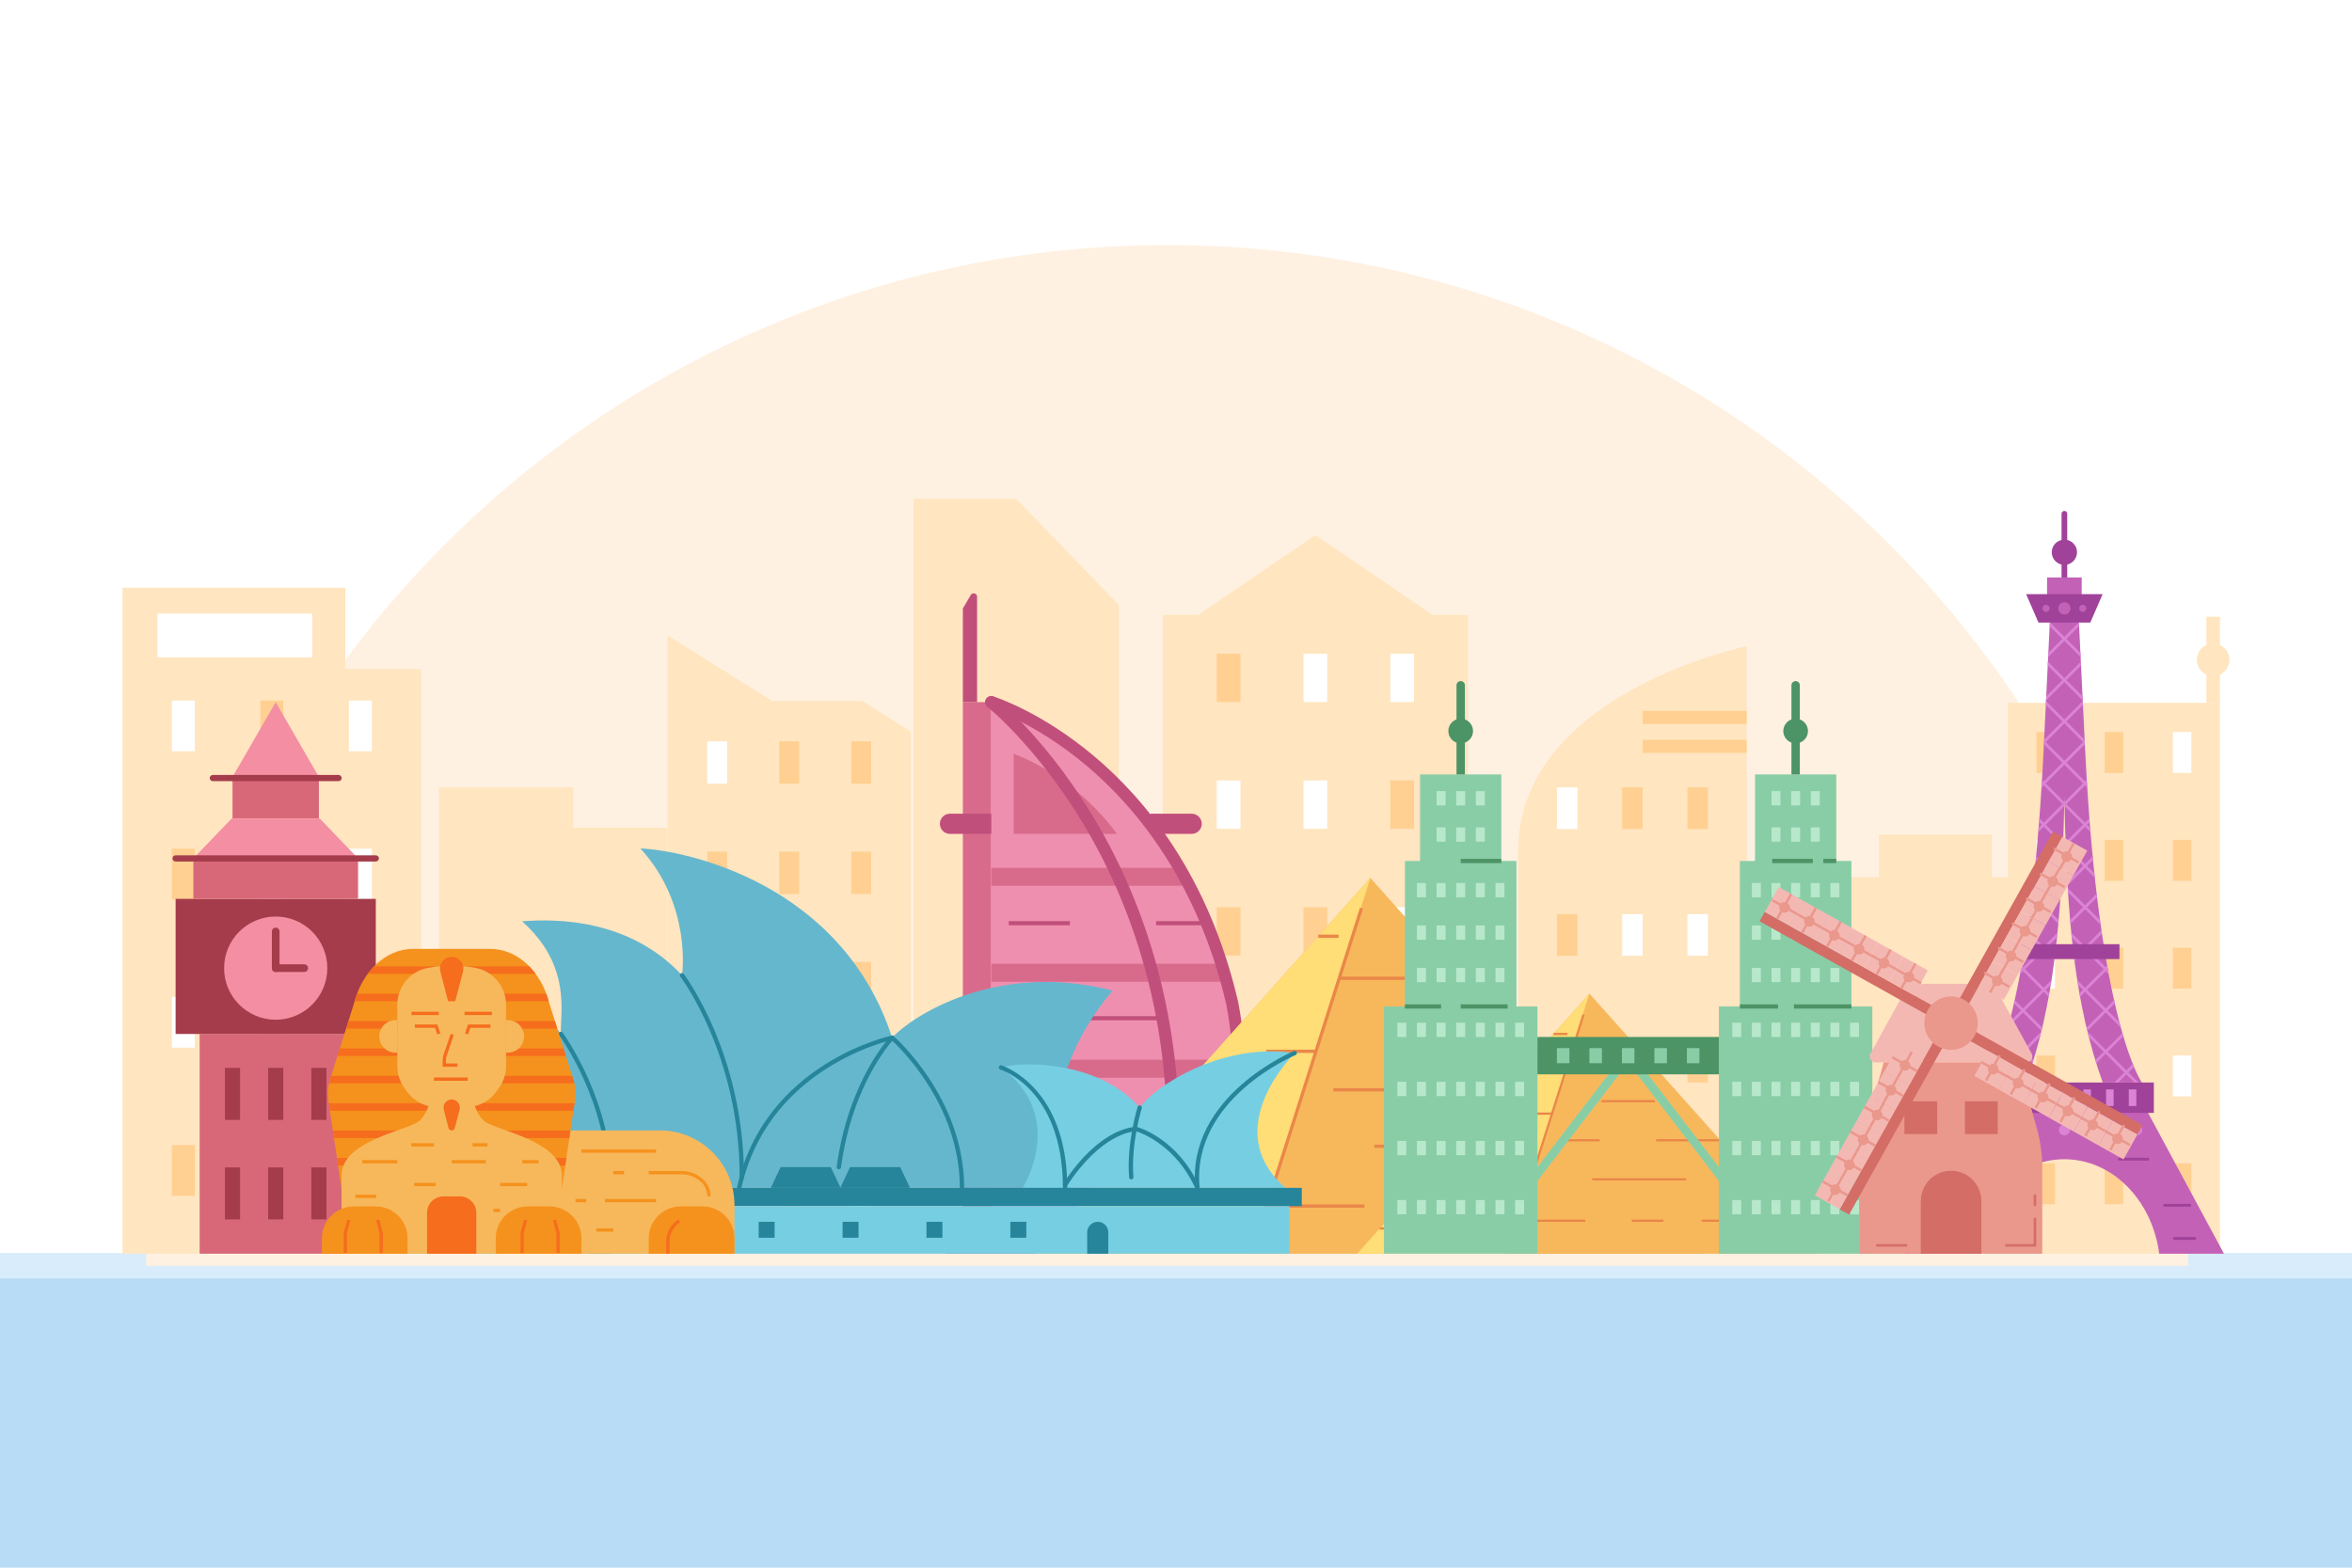 <?xml version="1.0" encoding="utf-8"?>
<!-- Generator: Adobe Illustrator 27.5.0, SVG Export Plug-In . SVG Version: 6.00 Build 0)  -->
<svg version="1.1" xmlns="http://www.w3.org/2000/svg" xmlns:xlink="http://www.w3.org/1999/xlink" x="0px" y="0px"
	 viewBox="0 0 750 500" style="enable-background:new 0 0 750 500;" xml:space="preserve">
<g id="BACKGROUND">
	<rect style="fill:#FFFFFF;" width="750" height="500"/>
</g>
<g id="OBJECTS">
	<rect y="399.772" style="fill:#B9DCF6;" width="750" height="100.228"/>
	<rect y="399.772" style="fill:#D9ECFB;" width="750" height="7.959"/>
	<g>
		<path style="fill:#FFF1E1;" d="M372.187,78.168c-179.815,0-325.583,145.769-325.583,325.583H697.77
			C697.77,223.937,552.001,78.168,372.187,78.168z"/>
		<polygon style="fill:#FFE5C0;" points="324.044,159.097 291.318,159.097 291.318,399.854 356.77,399.854 356.77,192.969 		"/>
		<polygon style="fill:#FFE5C0;" points="635.133,266.165 599.143,266.165 599.143,279.772 584.52,279.772 584.52,399.854 
			649.756,399.854 649.756,279.772 635.133,279.772 		"/>
		<polygon style="fill:#FFE5C0;" points="182.776,263.973 182.776,251.133 139.935,251.133 139.935,397.602 182.776,397.602 
			212.735,397.602 212.735,263.973 		"/>
		<g>
			<path style="fill:#FFE5C0;" d="M556.979,206.094v193.76h-72.879c0,0,0-77.816,0-128.284
				C484.101,221.103,556.979,206.094,556.979,206.094z"/>
			
				<rect x="517.282" y="251.133" transform="matrix(-1 -1.224647e-16 1.224647e-16 -1 1041.08 515.534)" style="fill:#FFD092;" width="6.516" height="13.268"/>
			
				<rect x="496.476" y="251.133" transform="matrix(-1 -1.224647e-16 1.224647e-16 -1 999.467 515.534)" style="fill:#FFFFFF;" width="6.516" height="13.268"/>
			<rect x="538.089" y="251.133" style="fill:#FFD092;" width="6.516" height="13.268"/>
			
				<rect x="517.282" y="291.556" transform="matrix(-1 -1.224647e-16 1.224647e-16 -1 1041.08 596.38)" style="fill:#FFFFFF;" width="6.516" height="13.268"/>
			
				<rect x="496.476" y="291.556" transform="matrix(-1 -1.224647e-16 1.224647e-16 -1 999.467 596.38)" style="fill:#FFD092;" width="6.516" height="13.268"/>
			<rect x="538.089" y="291.556" style="fill:#FFFFFF;" width="6.516" height="13.268"/>
			
				<rect x="517.282" y="331.98" transform="matrix(-1 -1.224647e-16 1.224647e-16 -1 1041.08 677.227)" style="fill:#FFD092;" width="6.516" height="13.268"/>
			
				<rect x="496.476" y="331.98" transform="matrix(-1 -1.224647e-16 1.224647e-16 -1 999.467 677.227)" style="fill:#FFFFFF;" width="6.516" height="13.268"/>
			<rect x="538.089" y="331.98" style="fill:#FFD092;" width="6.516" height="13.268"/>
			
				<rect x="517.282" y="372.403" transform="matrix(-1 -1.224647e-16 1.224647e-16 -1 1041.08 758.074)" style="fill:#FFFFFF;" width="6.516" height="13.268"/>
			
				<rect x="496.476" y="372.403" transform="matrix(-1 -1.224647e-16 1.224647e-16 -1 999.467 758.074)" style="fill:#FFD092;" width="6.516" height="13.268"/>
			<rect x="538.089" y="372.403" style="fill:#FFFFFF;" width="6.516" height="13.268"/>
			
				<rect x="523.798" y="235.943" transform="matrix(-1 -1.224647e-16 1.224647e-16 -1 1080.777 476.075)" style="fill:#FFD092;" width="33.181" height="4.189"/>
			
				<rect x="523.798" y="226.741" transform="matrix(-1 -1.224647e-16 1.224647e-16 -1 1080.777 457.671)" style="fill:#FFD092;" width="33.181" height="4.189"/>
		</g>
		<g>
			<polygon style="fill:#FFE5C0;" points="456.84,196.13 419.447,170.658 382.054,196.13 370.81,196.13 370.81,399.854 
				468.084,399.854 468.084,196.13 			"/>
			<rect x="415.66" y="208.496" style="fill:#FFFFFF;" width="7.573" height="15.421"/>
			<rect x="443.335" y="208.496" style="fill:#FFFFFF;" width="7.573" height="15.421"/>
			
				<rect x="387.986" y="208.496" transform="matrix(-1 -1.224647e-16 1.224647e-16 -1 783.545 432.413)" style="fill:#FFD092;" width="7.573" height="15.421"/>
			<rect x="415.66" y="248.92" style="fill:#FFFFFF;" width="7.573" height="15.421"/>
			<rect x="443.335" y="248.92" style="fill:#FFD092;" width="7.573" height="15.421"/>
			
				<rect x="387.986" y="248.92" transform="matrix(-1 -1.224647e-16 1.224647e-16 -1 783.545 513.26)" style="fill:#FFFFFF;" width="7.573" height="15.421"/>
			<rect x="415.66" y="289.343" style="fill:#FFD092;" width="7.573" height="15.421"/>
			<rect x="443.335" y="289.343" style="fill:#FFFFFF;" width="7.573" height="15.421"/>
			
				<rect x="387.986" y="289.343" transform="matrix(-1 -1.224647e-16 1.224647e-16 -1 783.545 594.107)" style="fill:#FFD092;" width="7.573" height="15.421"/>
			<rect x="415.66" y="329.767" style="fill:#FFFFFF;" width="7.573" height="15.421"/>
			<rect x="443.335" y="329.767" style="fill:#FFD092;" width="7.573" height="15.421"/>
			
				<rect x="387.986" y="329.767" transform="matrix(-1 -1.224647e-16 1.224647e-16 -1 783.545 674.954)" style="fill:#FFFFFF;" width="7.573" height="15.421"/>
			<rect x="415.66" y="370.19" style="fill:#FFD092;" width="7.573" height="15.421"/>
			<rect x="443.335" y="370.19" style="fill:#FFD092;" width="7.573" height="15.421"/>
			
				<rect x="387.986" y="370.19" transform="matrix(-1 -1.224647e-16 1.224647e-16 -1 783.545 755.801)" style="fill:#FFFFFF;" width="7.573" height="15.421"/>
		</g>
		<g>
			<polygon style="fill:#FFE5C0;" points="246.218,223.58 274.916,223.58 290.43,233.347 290.43,399.854 212.879,399.854 
				212.879,233.347 212.879,202.68 			"/>
			
				<rect x="248.484" y="236.435" transform="matrix(-1 -1.224647e-16 1.224647e-16 -1 503.309 486.388)" style="fill:#FFD092;" width="6.341" height="13.518"/>
			
				<rect x="271.435" y="236.435" transform="matrix(-1 -1.224647e-16 1.224647e-16 -1 549.211 486.388)" style="fill:#FFD092;" width="6.341" height="13.518"/>
			<rect x="225.534" y="236.435" style="fill:#FFFFFF;" width="6.34" height="13.518"/>
			
				<rect x="248.484" y="271.619" transform="matrix(-1 -1.224647e-16 1.224647e-16 -1 503.309 556.756)" style="fill:#FFD092;" width="6.341" height="13.518"/>
			
				<rect x="271.435" y="271.619" transform="matrix(-1 -1.224647e-16 1.224647e-16 -1 549.211 556.756)" style="fill:#FFD092;" width="6.341" height="13.518"/>
			<rect x="225.534" y="271.619" style="fill:#FFD092;" width="6.34" height="13.518"/>
			
				<rect x="248.484" y="306.803" transform="matrix(-1 -1.224647e-16 1.224647e-16 -1 503.309 627.124)" style="fill:#FFD092;" width="6.341" height="13.518"/>
			
				<rect x="271.435" y="306.803" transform="matrix(-1 -1.224647e-16 1.224647e-16 -1 549.211 627.124)" style="fill:#FFD092;" width="6.341" height="13.518"/>
			<rect x="225.534" y="306.803" style="fill:#FFFFFF;" width="6.34" height="13.518"/>
			
				<rect x="248.484" y="341.987" transform="matrix(-1 -1.224647e-16 1.224647e-16 -1 503.309 697.491)" style="fill:#FFFFFF;" width="6.341" height="13.518"/>
			
				<rect x="271.435" y="341.987" transform="matrix(-1 -1.224647e-16 1.224647e-16 -1 549.211 697.491)" style="fill:#FFD092;" width="6.341" height="13.518"/>
			<rect x="225.534" y="341.987" style="fill:#FFD092;" width="6.34" height="13.518"/>
			
				<rect x="248.484" y="377.171" transform="matrix(-1 -1.224647e-16 1.224647e-16 -1 503.309 767.859)" style="fill:#FFD092;" width="6.341" height="13.518"/>
			
				<rect x="271.435" y="377.171" transform="matrix(-1 -1.224647e-16 1.224647e-16 -1 549.211 767.859)" style="fill:#FFFFFF;" width="6.341" height="13.518"/>
			<rect x="225.534" y="377.171" style="fill:#FFD092;" width="6.34" height="13.518"/>
		</g>
		<g>
			<polygon style="fill:#FFE5C0;" points="110.105,187.454 110.105,213.363 134.301,213.363 134.301,399.854 110.105,399.854 
				39.086,399.854 39.086,187.454 			"/>
			
				<rect x="83.037" y="223.422" transform="matrix(-1 -1.224647e-16 1.224647e-16 -1 173.387 463.038)" style="fill:#FFD092;" width="7.313" height="16.194"/>
			
				<rect x="54.805" y="223.422" transform="matrix(-1 -1.224647e-16 1.224647e-16 -1 116.923 463.038)" style="fill:#FFFFFF;" width="7.313" height="16.194"/>
			<rect x="111.269" y="223.422" style="fill:#FFFFFF;" width="7.313" height="16.194"/>
			
				<rect x="83.037" y="270.684" transform="matrix(-1 -1.224647e-16 1.224647e-16 -1 173.387 557.563)" style="fill:#FFFFFF;" width="7.313" height="16.194"/>
			
				<rect x="54.805" y="270.684" transform="matrix(-1 -1.224647e-16 1.224647e-16 -1 116.923 557.563)" style="fill:#FFD092;" width="7.313" height="16.194"/>
			<rect x="111.269" y="270.684" style="fill:#FFFFFF;" width="7.313" height="16.194"/>
			
				<rect x="83.037" y="317.947" transform="matrix(-1 -1.224647e-16 1.224647e-16 -1 173.387 652.087)" style="fill:#FFD092;" width="7.313" height="16.194"/>
			
				<rect x="54.805" y="317.947" transform="matrix(-1 -1.224647e-16 1.224647e-16 -1 116.923 652.087)" style="fill:#FFFFFF;" width="7.313" height="16.194"/>
			<rect x="111.269" y="317.947" style="fill:#FFD092;" width="7.313" height="16.194"/>
			
				<rect x="83.037" y="365.209" transform="matrix(-1 -1.224647e-16 1.224647e-16 -1 173.387 746.612)" style="fill:#FFFFFF;" width="7.313" height="16.194"/>
			
				<rect x="54.805" y="365.209" transform="matrix(-1 -1.224647e-16 1.224647e-16 -1 116.923 746.612)" style="fill:#FFD092;" width="7.313" height="16.194"/>
			<rect x="111.269" y="365.209" style="fill:#FFD092;" width="7.313" height="16.194"/>
			
				<rect x="50.208" y="195.697" transform="matrix(-1 -1.224647e-16 1.224647e-16 -1 149.769 405.36)" style="fill:#FFFFFF;" width="49.354" height="13.966"/>
		</g>
		<g>
			<rect x="640.294" y="224.172" style="fill:#FFE5C0;" width="67.585" height="175.682"/>
			<rect x="703.567" y="196.706" style="fill:#FFE5C0;" width="4.312" height="27.465"/>
			<rect x="649.396" y="233.484" style="fill:#FFD092;" width="5.895" height="13.054"/>
			
				<rect x="692.882" y="233.484" transform="matrix(-1 -1.224647e-16 1.224647e-16 -1 1391.659 480.022)" style="fill:#FFFFFF;" width="5.895" height="13.054"/>
			<rect x="671.139" y="233.484" style="fill:#FFD092;" width="5.895" height="13.054"/>
			<rect x="649.396" y="267.87" style="fill:#FFFFFF;" width="5.895" height="13.054"/>
			
				<rect x="692.882" y="267.87" transform="matrix(-1 -1.224647e-16 1.224647e-16 -1 1391.659 548.793)" style="fill:#FFD092;" width="5.895" height="13.054"/>
			<rect x="671.139" y="267.87" style="fill:#FFD092;" width="5.895" height="13.054"/>
			<rect x="649.396" y="302.255" style="fill:#FFFFFF;" width="5.895" height="13.054"/>
			
				<rect x="692.882" y="302.255" transform="matrix(-1 -1.224647e-16 1.224647e-16 -1 1391.659 617.565)" style="fill:#FFD092;" width="5.895" height="13.054"/>
			<rect x="671.139" y="302.255" style="fill:#FFD092;" width="5.895" height="13.054"/>
			<rect x="649.396" y="336.641" style="fill:#FFD092;" width="5.895" height="13.054"/>
			
				<rect x="692.882" y="336.641" transform="matrix(-1 -1.224647e-16 1.224647e-16 -1 1391.659 686.336)" style="fill:#FFFFFF;" width="5.895" height="13.054"/>
			<rect x="671.139" y="336.641" style="fill:#FFFFFF;" width="5.895" height="13.054"/>
			<rect x="649.396" y="371.027" style="fill:#FFD092;" width="5.895" height="13.054"/>
			
				<rect x="692.882" y="371.027" transform="matrix(-1 -1.224647e-16 1.224647e-16 -1 1391.659 755.108)" style="fill:#FFD092;" width="5.895" height="13.054"/>
			<rect x="671.139" y="371.027" style="fill:#FFD092;" width="5.895" height="13.054"/>
			<path style="fill:#FFE5C0;" d="M710.914,210.439c0,2.867-2.324,5.191-5.191,5.191s-5.191-2.324-5.191-5.191
				c0-2.867,2.324-5.191,5.191-5.191S710.914,207.573,710.914,210.439z"/>
		</g>
		<g>
			<g>
				<g>
					<rect x="307.036" y="223.948" style="fill:#D86B8C;" width="9.069" height="166.869"/>
				</g>
				<g>
					<path style="fill:#C14F7B;" d="M309.544,189.787l-2.508,4.289v29.872h4.534v-33.612
						C311.571,189.227,310.104,188.83,309.544,189.787z"/>
				</g>
				<g>
					<path style="fill:#EF8FAF;" d="M316.105,223.948c0,0,58.781,18.131,76.824,96.049c6.809,34.706-4.473,70.82-4.473,70.82
						h-72.351V223.948z"/>
				</g>
				<g>
					<path style="fill:#C14F7B;" d="M316.105,265.965h-13.183c-1.779,0-3.222-1.442-3.222-3.222l0,0
						c0-1.779,1.442-3.221,3.222-3.221h13.183V265.965z"/>
				</g>
				<g>
					<path style="fill:#C14F7B;" d="M366.807,265.965h13.183c1.779,0,3.221-1.442,3.221-3.222l0,0c0-1.779-1.442-3.221-3.221-3.221
						h-13.183V265.965z"/>
				</g>
				<g>
					<g>
						<path style="fill:#D86B8C;" d="M376.146,276.781h-60.041v5.728h63.192C378.272,280.538,377.22,278.629,376.146,276.781z"/>
					</g>
					<g>
						<path style="fill:#D86B8C;" d="M389.498,307.383h-73.393v5.728h75.081C390.65,311.159,390.084,309.254,389.498,307.383z"/>
					</g>
					<g>
						<path style="fill:#D86B8C;" d="M394.992,337.985h-78.887v5.728h79.007C395.11,341.824,395.072,339.913,394.992,337.985z"/>
					</g>
					<g>
						<path style="fill:#D86B8C;" d="M393.221,368.587h-77.116v5.728h76.176C392.605,372.516,392.923,370.6,393.221,368.587z"/>
					</g>
				</g>
				<g>
					<path style="fill:#D86B8C;" d="M323.218,240.426v25.539h32.959C356.178,265.965,344.207,248.337,323.218,240.426z"/>
				</g>
				<g>
					<g>
						<g>
							<path style="fill:#C14F7B;" d="M388.458,392.756c-0.192,0-0.386-0.028-0.578-0.089c-1.022-0.319-1.592-1.405-1.273-2.427
								c0.111-0.357,11.052-36.069,4.421-69.87c-9.165-39.571-29.192-63.182-44.376-76.009
								c-16.473-13.915-30.975-18.516-31.12-18.561c-1.021-0.317-1.594-1.402-1.278-2.424c0.316-1.022,1.398-1.595,2.423-1.28
								c0.615,0.189,15.267,4.813,32.323,19.174c15.691,13.212,36.377,37.519,45.819,78.289c6.838,34.854-4.044,70.343-4.51,71.836
								C390.048,392.225,389.283,392.756,388.458,392.756z"/>
						</g>
					</g>
					<g>
						<g>
							<path style="fill:#C14F7B;" d="M372.323,392.756c-0.079,0-0.16-0.004-0.242-0.015c-1.062-0.132-1.816-1.099-1.684-2.163
								c7.056-56.813-8.396-98.664-22.602-123.769c-15.41-27.232-32.725-41.207-32.898-41.344c-0.837-0.667-0.975-1.887-0.308-2.724
								c0.667-0.837,1.886-0.975,2.723-0.311c0.726,0.579,17.981,14.478,33.764,42.306c14.542,25.637,30.365,68.365,23.167,126.32
								C374.123,392.037,373.287,392.756,372.323,392.756z"/>
						</g>
					</g>
				</g>
				<g>
					<rect x="301.552" y="390.817" style="fill:#D86B8C;" width="98.357" height="9.037"/>
				</g>
				<g>
					<rect x="321.662" y="293.786" style="fill:#C14F7B;" width="19.506" height="1.318"/>
				</g>
				<g>
					<rect x="368.661" y="293.786" style="fill:#C14F7B;" width="14.551" height="1.318"/>
				</g>
				<g>
					<rect x="342.825" y="324.094" style="fill:#C14F7B;" width="27.033" height="1.317"/>
				</g>
				<g>
					<rect x="321.662" y="355.265" style="fill:#C14F7B;" width="19.506" height="1.317"/>
				</g>
				<g>
					<rect x="375.937" y="355.219" style="fill:#C14F7B;" width="11.024" height="1.318"/>
				</g>
				<g>
					<rect x="324.044" y="324.094" style="fill:#C14F7B;" width="8.502" height="1.317"/>
				</g>
				<g>
					<rect x="356.342" y="355.265" style="fill:#C14F7B;" width="9.658" height="1.317"/>
				</g>
				<g>
					<rect x="336.104" y="381.622" style="fill:#C14F7B;" width="20.238" height="1.317"/>
				</g>
				<g>
					<rect x="383.212" y="381.622" style="fill:#C14F7B;" width="7.451" height="1.317"/>
				</g>
			</g>
			<g>
				<g>
					<g>
						<g>
							<path style="fill:#A04299;" d="M658.286,186.692c-0.502,0-0.908-0.407-0.908-0.908v-21.928c0-0.501,0.406-0.908,0.908-0.908
								c0.502,0,0.908,0.406,0.908,0.908v21.928C659.193,186.285,658.787,186.692,658.286,186.692z"/>
						</g>
					</g>
				</g>
				<g>
					<g>
						<g>
							<circle style="fill:#A04299;" cx="658.286" cy="176.14" r="4.03"/>
						</g>
					</g>
				</g>
				<g>
					<g>
						<rect x="652.764" y="184.173" style="fill:#C361B7;" width="11.043" height="6.563"/>
					</g>
				</g>
				<g>
					<g>
						<path style="fill:#C361B7;" d="M658.286,369.725c15.315,0,28.001,13.069,30.243,30.129h20.647l-24.896-46.197h-25.994h-25.994
							l-24.896,46.197h20.647C630.285,382.795,642.971,369.725,658.286,369.725z"/>
					</g>
				</g>
				<g>
					<g>
						<path style="fill:#C361B7;" d="M682.996,345.26c0,0-13.818-18.993-18.062-105.567l-2.092-42.967h-4.556h-4.556l-2.092,42.967
							c-4.244,86.574-18.062,105.567-18.062,105.567h12.483c8.754-24.472,11.487-50.854,12.227-91.276
							c0.74,40.422,3.473,66.804,12.227,91.276H682.996z"/>
					</g>
				</g>
				<g>
					<g>
						<rect x="629.762" y="345.26" style="fill:#A04299;" width="57.049" height="9.684"/>
					</g>
				</g>
				<g>
					<g>
						<polygon style="fill:#A04299;" points="666.548,198.557 650.024,198.557 646.087,189.494 670.485,189.494 						"/>
					</g>
				</g>
				<g>
					<g>
						<rect x="657.078" y="347.455" style="fill:#DB83D5;" width="2.417" height="5.294"/>
					</g>
				</g>
				<g>
					<g>
						<rect x="664.325" y="347.455" style="fill:#DB83D5;" width="2.417" height="5.294"/>
					</g>
				</g>
				<g>
					<g>
						<rect x="671.573" y="347.455" style="fill:#DB83D5;" width="2.417" height="5.294"/>
					</g>
				</g>
				<g>
					<g>
						<rect x="678.82" y="347.455" style="fill:#DB83D5;" width="2.417" height="5.294"/>
					</g>
				</g>
				<g>
					<g>
						
							<rect x="649.83" y="347.455" transform="matrix(-1 -1.224647e-16 1.224647e-16 -1 1302.077 700.204)" style="fill:#DB83D5;" width="2.417" height="5.294"/>
					</g>
				</g>
				<g>
					<g>
						
							<rect x="642.583" y="347.455" transform="matrix(-1 -1.224647e-16 1.224647e-16 -1 1287.582 700.204)" style="fill:#DB83D5;" width="2.417" height="5.294"/>
					</g>
				</g>
				<g>
					<g>
						
							<rect x="635.335" y="347.455" transform="matrix(-1 -1.224647e-16 1.224647e-16 -1 1273.087 700.204)" style="fill:#DB83D5;" width="2.417" height="5.294"/>
					</g>
				</g>
				<g>
					<g>
						<path style="fill:#DB83D5;" d="M660.042,360.358c0,0.97-0.786,1.756-1.756,1.756c-0.97,0-1.756-0.786-1.756-1.756
							c0-0.97,0.786-1.756,1.756-1.756C659.256,358.601,660.042,359.388,660.042,360.358z"/>
					</g>
				</g>
				<g>
					<g>
						<path style="fill:#DB83D5;" d="M671.573,360.358c0,0.97-0.786,1.756-1.756,1.756c-0.97,0-1.756-0.786-1.756-1.756
							c0-0.97,0.786-1.756,1.756-1.756C670.786,358.601,671.573,359.388,671.573,360.358z"/>
					</g>
				</g>
				<g>
					<g>
						<path style="fill:#DB83D5;" d="M683.103,360.358c0,0.97-0.786,1.756-1.756,1.756s-1.756-0.786-1.756-1.756
							c0-0.97,0.786-1.756,1.756-1.756S683.103,359.388,683.103,360.358z"/>
					</g>
				</g>
				<g>
					<g>
						<path style="fill:#DB83D5;" d="M644.999,360.358c0,0.97,0.786,1.756,1.756,1.756c0.97,0,1.756-0.786,1.756-1.756
							c0-0.97-0.786-1.756-1.756-1.756C645.785,358.601,644.999,359.388,644.999,360.358z"/>
					</g>
				</g>
				<g>
					<g>
						<path style="fill:#DB83D5;" d="M633.469,360.358c0,0.97,0.786,1.756,1.756,1.756c0.97,0,1.756-0.786,1.756-1.756
							c0-0.97-0.786-1.756-1.756-1.756C634.255,358.601,633.469,359.388,633.469,360.358z"/>
					</g>
				</g>
				<g>
					<g>
						<polygon style="fill:#DB83D5;" points="663.468,209.581 663.402,208.232 658.927,203.757 662.987,199.698 662.927,198.474 
							658.286,203.115 653.645,198.475 653.586,199.699 657.644,203.757 653.17,208.231 653.104,209.58 658.286,204.399 						"/>
					</g>
					<g>
						<polygon style="fill:#DB83D5;" points="664.142,223.425 664.076,222.076 658.927,216.927 663.598,212.257 663.538,211.033 
							658.286,216.285 653.034,211.033 652.974,212.257 657.644,216.927 652.496,222.075 652.43,223.424 658.286,217.569 						"/>
					</g>
					<g>
						<path style="fill:#DB83D5;" d="M668.001,279.965c-0.052-0.48-0.104-0.953-0.156-1.439l-2.333-2.333l1.904-1.904
							c-0.038-0.389-0.076-0.777-0.114-1.17l-2.432,2.432l-5.943-5.943l5.943-5.943l1.742,1.742
							c-0.039-0.461-0.076-0.931-0.113-1.397l-0.986-0.986l0.839-0.839c-0.031-0.393-0.06-0.797-0.09-1.193l-1.391,1.39
							l-5.943-5.943l5.943-5.943l0.707,0.707c-0.028-0.439-0.054-0.889-0.081-1.333c-0.025-0.402-0.049-0.804-0.074-1.21
							l-0.552,0.552l-5.943-5.943l5.893-5.894l-0.059-1.224l-0.011-0.23l-5.823-5.823l5.282-5.282l-0.059-1.224l-5.864,5.864
							l-5.863-5.863l-0.06,1.224l5.281,5.281l-5.822,5.822l-0.066,1.349l-0.005,0.106l5.893,5.893l-5.943,5.943l-0.551-0.551
							c-0.023,0.394-0.047,0.784-0.071,1.174c-0.028,0.455-0.055,0.916-0.083,1.367l0.706-0.706l5.943,5.943l-5.943,5.943
							l-1.39-1.39c-0.03,0.396-0.06,0.8-0.09,1.193l0.839,0.838l-0.986,0.986c-0.038,0.466-0.075,0.936-0.113,1.397l1.741-1.741
							l5.943,5.943l-5.943,5.943l-2.431-2.431c-0.038,0.393-0.076,0.781-0.114,1.17l1.903,1.903l-2.332,2.332
							c-0.051,0.486-0.104,0.96-0.156,1.439l3.129-3.129l5.561,5.561c0.024-0.403,0.047-0.808,0.07-1.213l-4.989-4.989l5.482-5.482
							c0.017-0.443,0.034-0.887,0.05-1.334c0.01-0.266,0.021-0.526,0.03-0.792l-5.562-5.562l5.88-5.88
							c0.009-0.434,0.018-0.873,0.026-1.31c0-0.024,0.001-0.048,0.001-0.072l-5.908-5.908l5.943-5.943l5.943,5.943l-5.907,5.907
							c0.008,0.42,0.016,0.842,0.025,1.258c0.001,0.041,0.002,0.084,0.003,0.125l5.88,5.88l-5.561,5.561
							c0.015,0.417,0.031,0.824,0.047,1.237c0.011,0.297,0.022,0.594,0.034,0.891l5.481,5.481l-4.988,4.988
							c0.023,0.406,0.047,0.811,0.07,1.213l5.56-5.56L668.001,279.965z M652.342,236.682l5.943-5.943l5.943,5.943l-5.943,5.943
							L652.342,236.682z"/>
					</g>
					<g>
						<path style="fill:#DB83D5;" d="M669.863,294.997c-0.069-0.491-0.138-0.99-0.207-1.49l-4.145-4.144l3.198-3.198
							c-0.046-0.381-0.092-0.76-0.138-1.146l-3.702,3.702l-5.51-5.51c0.028,0.457,0.055,0.915,0.084,1.368l4.784,4.784l-4.116,4.116
							c0.034,0.394,0.069,0.788,0.104,1.18l4.654-4.654L669.863,294.997z"/>
					</g>
					<g>
						<path style="fill:#DB83D5;" d="M648,285.02c-0.046,0.385-0.092,0.765-0.138,1.146l3.197,3.197l-4.143,4.143
							c-0.069,0.5-0.137,1-0.207,1.49l4.992-4.992l4.655,4.655c0.035-0.391,0.07-0.785,0.104-1.18l-4.117-4.117l4.784-4.784
							c0.029-0.453,0.056-0.911,0.084-1.368l-5.51,5.511L648,285.02z"/>
					</g>
					<g>
						<path style="fill:#DB83D5;" d="M676.31,327.784c-0.156-0.566-0.312-1.154-0.47-1.754l-3.742-3.742l2.269-2.269
							c-0.079-0.344-0.157-0.694-0.236-1.047l-2.674,2.675l-5.944-5.943l5.944-5.943l0.984,0.984
							c-0.098-0.52-0.197-1.043-0.295-1.578l-0.047-0.047l0.032-0.033c-0.065-0.357-0.13-0.725-0.195-1.088l-0.479,0.479
							l-5.943-5.943l4.753-4.753c-0.055-0.368-0.108-0.748-0.163-1.121l-5.232,5.232l-4.386-4.386
							c0.047,0.48,0.097,0.954,0.146,1.43l3.598,3.598l-2.86,2.86c0.048,0.381,0.099,0.757,0.148,1.135l3.354-3.354l5.943,5.943
							l-5.943,5.943l-2.487-2.487c0.08,0.51,0.16,1.02,0.242,1.526l1.603,1.603l-1.136,1.136c0.065,0.364,0.13,0.726,0.196,1.087
							l1.582-1.582l5.943,5.943l-5.47,5.47c0.082,0.346,0.161,0.694,0.245,1.038l5.866-5.866L676.31,327.784z"/>
					</g>
					<g>
						<path style="fill:#DB83D5;" d="M646.469,296.66c-0.054,0.373-0.108,0.753-0.163,1.121l4.752,4.752l-5.943,5.943l-0.478-0.479
							c-0.065,0.363-0.13,0.732-0.195,1.088l0.032,0.032l-0.046,0.047c-0.098,0.535-0.196,1.058-0.295,1.578l0.983-0.983
							l5.944,5.943l-5.944,5.943l-2.674-2.674c-0.079,0.353-0.158,0.703-0.237,1.047l2.268,2.268l-3.741,3.741
							c-0.158,0.6-0.315,1.187-0.47,1.754l4.853-4.853l5.867,5.867c0.084-0.344,0.163-0.692,0.245-1.038l-5.47-5.471l5.943-5.943
							l1.583,1.582c0.066-0.362,0.132-0.724,0.196-1.087l-1.137-1.137l1.604-1.604c0.083-0.505,0.163-1.016,0.242-1.526
							l-2.488,2.488l-5.943-5.943l5.943-5.943l3.355,3.355c0.049-0.378,0.1-0.755,0.148-1.135l-2.861-2.861l3.599-3.599
							c0.049-0.475,0.099-0.95,0.146-1.43l-4.387,4.387L646.469,296.66z"/>
					</g>
					<g>
						<path style="fill:#DB83D5;" d="M678.683,342.043l1.793-1.794c-0.121-0.288-0.246-0.594-0.373-0.911l-2.062,2.062l-5.943-5.943
							l4.98-4.98c-0.096-0.324-0.192-0.657-0.289-0.994l-5.333,5.333l-5.815-5.815c0.141,0.574,0.286,1.145,0.431,1.715l4.742,4.742
							l-2.666,2.666c0.1,0.327,0.203,0.652,0.305,0.978l3.002-3.002l5.943,5.943l-3.217,3.217h1.284l2.575-2.575l2.575,2.575h1.284
							L678.683,342.043z"/>
					</g>
					<g>
						<path style="fill:#DB83D5;" d="M639.783,329.484c-0.097,0.337-0.193,0.67-0.289,0.995l4.979,4.979l-5.943,5.943l-2.062-2.062
							c-0.127,0.317-0.252,0.623-0.373,0.911l1.793,1.793l-3.217,3.217h1.284l2.575-2.575l2.575,2.575h1.284l-3.217-3.217
							l5.943-5.943l3.003,3.003c0.102-0.326,0.206-0.651,0.305-0.978l-2.666-2.666l4.743-4.743c0.146-0.57,0.291-1.141,0.431-1.715
							l-5.816,5.816L639.783,329.484z"/>
					</g>
				</g>
				<g>
					<g>
						<rect x="640.72" y="301.142" style="fill:#A04299;" width="35.132" height="4.746"/>
					</g>
				</g>
				<g>
					<circle style="fill:#C361B7;" cx="658.286" cy="194.025" r="1.959"/>
				</g>
				<g>
					<path style="fill:#C361B7;" d="M665.278,194.025c0,0.627-0.509,1.136-1.136,1.136c-0.627,0-1.136-0.509-1.136-1.136
						s0.508-1.136,1.136-1.136C664.769,192.889,665.278,193.398,665.278,194.025z"/>
				</g>
				<g>
					<path style="fill:#C361B7;" d="M651.294,194.025c0,0.627,0.508,1.136,1.136,1.136c0.627,0,1.136-0.509,1.136-1.136
						s-0.509-1.136-1.136-1.136C651.803,192.889,651.294,193.398,651.294,194.025z"/>
				</g>
				<g>
					<g>
						<path style="fill:#A04299;" d="M684.944,370.158h-9.092c-0.251,0-0.454-0.203-0.454-0.454c0-0.251,0.203-0.454,0.454-0.454
							h9.092c0.251,0,0.454,0.203,0.454,0.454C685.398,369.955,685.195,370.158,684.944,370.158z"/>
					</g>
				</g>
				<g>
					<g>
						<path style="fill:#A04299;" d="M698.276,384.862h-8.039c-0.251,0-0.454-0.203-0.454-0.454s0.203-0.454,0.454-0.454h8.039
							c0.251,0,0.454,0.203,0.454,0.454S698.527,384.862,698.276,384.862z"/>
					</g>
				</g>
				<g>
					<g>
						<path style="fill:#A04299;" d="M633.469,377.21h-8.521c-0.251,0-0.454-0.203-0.454-0.454c0-0.251,0.203-0.454,0.454-0.454
							h8.521c0.251,0,0.454,0.203,0.454,0.454C633.923,377.007,633.72,377.21,633.469,377.21z"/>
					</g>
				</g>
				<g>
					<g>
						<path style="fill:#A04299;" d="M646.756,367.609h-12.084c-0.251,0-0.454-0.203-0.454-0.454c0-0.251,0.203-0.454,0.454-0.454
							h12.084c0.251,0,0.454,0.203,0.454,0.454C647.21,367.406,647.007,367.609,646.756,367.609z"/>
					</g>
				</g>
				<g>
					<g>
						<path style="fill:#A04299;" d="M623.183,393.489h-9.803c-0.251,0-0.454-0.203-0.454-0.454c0-0.251,0.203-0.454,0.454-0.454
							h9.803c0.251,0,0.454,0.203,0.454,0.454C623.637,393.286,623.434,393.489,623.183,393.489z"/>
					</g>
				</g>
				<g>
					<g>
						<path style="fill:#A04299;" d="M699.844,395.45h-6.47c-0.251,0-0.454-0.203-0.454-0.454c0-0.251,0.203-0.454,0.454-0.454h6.47
							c0.251,0,0.454,0.203,0.454,0.454C700.298,395.247,700.095,395.45,699.844,395.45z"/>
					</g>
				</g>
			</g>
			<g>
				<g>
					<polygon style="fill:#F7B85C;" points="436.97,280.014 543.971,399.854 329.97,399.854 					"/>
				</g>
				<g>
					<polygon style="fill:#FFDD77;" points="398.993,399.854 436.97,280.014 329.97,399.854 					"/>
				</g>
				<g>
					
						<rect x="362.717" y="341.095" transform="matrix(0.303 -0.953 0.953 0.303 -34.47 636.122)" style="fill:#EA8749;" width="109.465" height="1.041"/>
				</g>
				<g>
					<rect x="426.829" y="311.496" style="fill:#EA8749;" width="21.201" height="1.041"/>
				</g>
				<g>
					<rect x="467.706" y="347.063" style="fill:#EA8749;" width="29.305" height="1.041"/>
				</g>
				<g>
					<rect x="425.155" y="347.063" style="fill:#EA8749;" width="16.515" height="1.041"/>
				</g>
				<g>
					<rect x="442.507" y="329.057" style="fill:#EA8749;" width="24.614" height="1.041"/>
				</g>
				<g>
					<rect x="438.244" y="365.069" style="fill:#EA8749;" width="43.333" height="1.041"/>
				</g>
				<g>
					<rect x="500.188" y="365.069" style="fill:#EA8749;" width="13.294" height="1.041"/>
				</g>
				<g>
					<rect x="403.807" y="384.142" style="fill:#EA8749;" width="31.28" height="1.041"/>
				</g>
				<g>
					<rect x="456.491" y="384.142" style="fill:#EA8749;" width="14.545" height="1.041"/>
				</g>
				<g>
					<rect x="488.658" y="384.142" style="fill:#EA8749;" width="31.327" height="1.041"/>
				</g>
				<g>
					<rect x="403.807" y="334.791" style="fill:#EA8749;" width="15.64" height="1.041"/>
				</g>
				<g>
					<rect x="352.509" y="374.089" style="fill:#EA8749;" width="25.152" height="1.041"/>
				</g>
				<g>
					<rect x="382.867" y="353.76" style="fill:#EA8749;" width="18.047" height="1.041"/>
				</g>
				<g>
					<rect x="420.366" y="298.09" style="fill:#EA8749;" width="6.463" height="1.041"/>
				</g>
				<g>
					<rect x="340.36" y="387.697" style="fill:#EA8749;" width="27.584" height="1.041"/>
				</g>
			</g>
			<g>
				<g>
					<path style="fill:#65B7CE;" d="M354.837,315.948c-37.397-9.586-64.315,8.379-70.351,15.019
						c-15.996-49.195-65.795-59.759-80.282-60.363c16.6,18.109,13.28,40.443,13.28,40.443c-16.6-17.807-39.537-18.109-51.007-17.203
						c15.996,14.185,12.073,29.577,12.374,35.916c-13.28-18.41-36.821-12.978-44.668-10.865
						c16.901,14.487,13.582,33.803,13.582,33.803l-9.557,5.24c-3.97,2.177-6.721,6.055-7.464,10.521l-1.728,10.394h213.362
						C325.766,347.276,354.837,315.948,354.837,315.948z"/>
				</g>
				<g>
					<path style="fill:#76CEE2;" d="M412.874,335.854c0,0-24.712,24.218-2.966,42.999h-83.817c0,0,14.49-22.62-6.911-38.389
						c8.26-2.253,31.592-1.642,44.247,12.778C367.932,346.859,389.049,332.371,412.874,335.854z"/>
				</g>
				<g>
					<path style="fill:#26859B;" d="M381.843,379.542c-0.35,0-0.65-0.267-0.685-0.623c-2.811-29.368,31.113-43.563,31.457-43.703
						c0.347-0.144,0.754,0.026,0.898,0.377c0.144,0.353-0.026,0.755-0.377,0.9c-0.334,0.136-33.318,13.954-30.604,42.295
						c0.036,0.38-0.242,0.716-0.621,0.753C381.887,379.541,381.866,379.542,381.843,379.542z"/>
				</g>
				<g>
					<rect x="122.4" y="378.853" style="fill:#26859B;" width="292.713" height="5.84"/>
				</g>
				<g>
					<rect x="126.355" y="384.692" style="fill:#76CEE2;" width="284.802" height="15.162"/>
				</g>
				<g>
					<path style="fill:#26859B;" d="M339.63,379.542c-0.381,0-0.689-0.308-0.689-0.689c0-16.474-5.461-25.869-10.043-30.848
						c-4.927-5.356-9.864-6.866-9.914-6.881c-0.365-0.109-0.572-0.493-0.464-0.858c0.109-0.364,0.489-0.57,0.858-0.465
						c0.209,0.062,20.943,6.591,20.943,39.051C340.32,379.234,340.011,379.542,339.63,379.542z"/>
				</g>
				<g>
					<path style="fill:#26859B;" d="M381.844,379.542c-0.264,0-0.516-0.152-0.63-0.409c-6.263-14.086-17.819-17.996-18.915-18.338
						c-0.963,0.019-11.071,0.633-22.092,17.453c-0.21,0.319-0.638,0.404-0.955,0.198c-0.318-0.209-0.407-0.635-0.198-0.955
						c12.015-18.335,22.928-18.074,23.375-18.075l0.156,0.026c0.531,0.147,13.068,3.789,19.889,19.131
						c0.155,0.347-0.003,0.755-0.35,0.91C382.033,379.523,381.938,379.542,381.844,379.542z"/>
				</g>
				<g>
					<path style="fill:#26859B;" d="M360.736,376.171c-0.355,0-0.657-0.273-0.685-0.634c-0.878-10.917,2.682-22.388,2.719-22.503
						c0.114-0.362,0.494-0.564,0.864-0.45c0.362,0.113,0.564,0.501,0.45,0.864c-0.035,0.112-3.514,11.335-2.659,21.977
						c0.031,0.38-0.252,0.712-0.632,0.742C360.774,376.169,360.755,376.171,360.736,376.171z"/>
				</g>
				<g>
					<path style="fill:#26859B;" d="M267.487,372.936c-0.031,0-0.062-0.001-0.094-0.007c-0.377-0.051-0.641-0.397-0.59-0.776
						c3.735-27.623,17.056-41.531,17.191-41.669c0.265-0.269,0.702-0.277,0.975-0.011c0.272,0.265,0.277,0.702,0.011,0.975
						c-0.131,0.133-13.14,13.749-16.811,40.89C268.122,372.686,267.826,372.936,267.487,372.936z"/>
				</g>
				<g>
					<path style="fill:#26859B;" d="M235.708,379.542c-0.049,0-0.098-0.005-0.148-0.016c-0.373-0.082-0.607-0.45-0.525-0.821
						c8.763-39.668,48.909-48.33,49.313-48.413l0.331-0.067l0.256,0.219c0.225,0.193,22.515,19.621,22.515,48.409
						c0,0.381-0.308,0.689-0.689,0.689c-0.381,0-0.69-0.308-0.69-0.689c0-26.503-19.318-44.901-21.778-47.134
						c-3.854,0.914-39.765,10.412-47.911,47.282C236.31,379.323,236.024,379.542,235.708,379.542z"/>
				</g>
				<g>
					<path style="fill:#26859B;" d="M236.55,376.171c0,0,0,0-0.001,0c-0.38,0-0.688-0.31-0.688-0.691
						c0.044-38.885-18.734-63.766-18.924-64.012c-0.232-0.302-0.175-0.734,0.127-0.967c0.299-0.232,0.734-0.176,0.967,0.126
						c0.193,0.25,19.255,25.476,19.209,64.855C237.239,375.862,236.931,376.171,236.55,376.171z"/>
				</g>
				<g>
					<path style="fill:#26859B;" d="M194.643,379.542c-0.381,0-0.689-0.308-0.689-0.689c0-27.493-15.497-48.471-15.654-48.68
						c-0.228-0.304-0.166-0.737,0.139-0.964c0.303-0.232,0.736-0.167,0.964,0.137c0.16,0.211,15.93,21.538,15.93,49.506
						C195.332,379.234,195.024,379.542,194.643,379.542z"/>
				</g>
				<g>
					<polygon style="fill:#26859B;" points="179.896,372.247 163.881,372.247 160.768,378.853 183.009,378.853 					"/>
				</g>
				<g>
					<polygon style="fill:#26859B;" points="223.183,372.247 207.168,372.247 204.055,378.853 226.295,378.853 					"/>
				</g>
				<g>
					<polygon style="fill:#26859B;" points="264.924,372.247 248.909,372.247 245.796,378.853 268.037,378.853 					"/>
				</g>
				<g>
					<polygon style="fill:#26859B;" points="287.07,372.247 271.055,372.247 267.943,378.853 290.183,378.853 					"/>
				</g>
				<g>
					<path style="fill:#26859B;" d="M191.275,389.68c-1.86,0-3.367,1.508-3.367,3.368v6.806h6.735v-6.806
						C194.643,391.188,193.135,389.68,191.275,389.68z"/>
				</g>
				<g>
					<path style="fill:#26859B;" d="M350.045,389.68c-1.86,0-3.368,1.508-3.368,3.368v6.806h6.735v-6.806
						C353.413,391.188,351.905,389.68,350.045,389.68z"/>
				</g>
				<g>
					<rect x="215.175" y="389.68" style="fill:#26859B;" width="5.087" height="5.087"/>
				</g>
				<g>
					<rect x="241.927" y="389.68" style="fill:#26859B;" width="5.087" height="5.087"/>
				</g>
				<g>
					<rect x="268.679" y="389.68" style="fill:#26859B;" width="5.087" height="5.087"/>
				</g>
				<g>
					<rect x="295.43" y="389.68" style="fill:#26859B;" width="5.087" height="5.087"/>
				</g>
				<g>
					<rect x="322.182" y="389.68" style="fill:#26859B;" width="5.087" height="5.087"/>
				</g>
			</g>
			<g>
				<g>
					<rect x="63.661" y="329.776" style="fill:#D86878;" width="48.51" height="70.078"/>
				</g>
				<g>
					<rect x="55.996" y="286.683" style="fill:#A53C4B;" width="63.84" height="43.093"/>
				</g>
				<g>
					<rect x="61.657" y="273.784" style="fill:#D86878;" width="52.519" height="12.899"/>
				</g>
				<g>
					<rect x="74.143" y="247.92" style="fill:#D86878;" width="27.546" height="13.136"/>
				</g>
				<g>
					<polygon style="fill:#F48EA2;" points="114.175,273.784 61.657,273.784 73.878,261.057 101.954,261.057 					"/>
				</g>
				<g>
					<path style="fill:#F48EA2;" d="M104.372,308.78c0,9.089-7.368,16.456-16.456,16.456c-9.089,0-16.456-7.368-16.456-16.456
						c0-9.088,7.368-16.456,16.456-16.456C97.004,292.324,104.372,299.692,104.372,308.78z"/>
				</g>
				<g>
					<g>
						<g>
							<path style="fill:#A53C4B;" d="M87.916,310.003c-0.675,0-1.222-0.547-1.222-1.222v-11.694c0-0.676,0.547-1.222,1.222-1.222
								c0.676,0,1.222,0.547,1.222,1.222v11.694C89.138,309.456,88.592,310.003,87.916,310.003z"/>
						</g>
					</g>
					<g>
						<g>
							<path style="fill:#A53C4B;" d="M97.011,310.003h-9.095c-0.675,0-1.222-0.547-1.222-1.222c0-0.676,0.547-1.222,1.222-1.222
								h9.095c0.676,0,1.222,0.547,1.222,1.222C98.233,309.456,97.686,310.003,97.011,310.003z"/>
						</g>
					</g>
				</g>
				<g>
					<rect x="85.501" y="340.591" style="fill:#A53C4B;" width="4.83" height="16.593"/>
				</g>
				<g>
					<rect x="99.274" y="340.591" style="fill:#A53C4B;" width="4.829" height="16.593"/>
				</g>
				<g>
					
						<rect x="71.729" y="340.591" transform="matrix(-1 -1.224647e-16 1.224647e-16 -1 148.286 697.774)" style="fill:#A53C4B;" width="4.829" height="16.593"/>
				</g>
				<g>
					<rect x="85.501" y="372.328" style="fill:#A53C4B;" width="4.83" height="16.593"/>
				</g>
				<g>
					<rect x="99.274" y="372.328" style="fill:#A53C4B;" width="4.829" height="16.593"/>
				</g>
				<g>
					
						<rect x="71.729" y="372.328" transform="matrix(-1 -1.224647e-16 1.224647e-16 -1 148.286 761.248)" style="fill:#A53C4B;" width="4.829" height="16.593"/>
				</g>
				<g>
					<polygon style="fill:#F48EA2;" points="87.916,223.948 73.939,248.158 101.893,248.158 					"/>
				</g>
				<g>
					<path style="fill:#A53C4B;" d="M119.836,274.773h-63.84c-0.547,0-0.989-0.442-0.989-0.989c0-0.547,0.443-0.989,0.989-0.989
						h63.84c0.547,0,0.989,0.443,0.989,0.989C120.825,274.33,120.383,274.773,119.836,274.773z"/>
				</g>
				<g>
					<path style="fill:#A53C4B;" d="M107.96,249.147H67.872c-0.547,0-0.989-0.443-0.989-0.989c0-0.547,0.442-0.989,0.989-0.989
						h40.089c0.547,0,0.989,0.442,0.989,0.989C108.95,248.704,108.507,249.147,107.96,249.147z"/>
				</g>
			</g>
			<g>
				<g>
					<polygon style="fill:#F7B85C;" points="506.835,316.909 580.894,399.854 432.776,399.854 					"/>
				</g>
				<g>
					<polygon style="fill:#FFDD77;" points="480.549,399.854 506.835,316.909 432.776,399.854 					"/>
				</g>
				<g>
					
						<rect x="455.441" y="359.185" transform="matrix(0.303 -0.953 0.953 0.303 1.345 720.929)" style="fill:#EA8749;" width="75.765" height="0.721"/>
				</g>
				<g>
					<rect x="499.816" y="338.698" style="fill:#EA8749;" width="14.674" height="0.721"/>
				</g>
				<g>
					<rect x="528.108" y="363.315" style="fill:#EA8749;" width="20.283" height="0.721"/>
				</g>
				<g>
					<rect x="498.657" y="363.315" style="fill:#EA8749;" width="11.431" height="0.721"/>
				</g>
				<g>
					<rect x="510.667" y="350.853" style="fill:#EA8749;" width="17.036" height="0.721"/>
				</g>
				<g>
					<rect x="507.717" y="375.778" style="fill:#EA8749;" width="29.992" height="0.721"/>
				</g>
				<g>
					<rect x="550.59" y="375.778" style="fill:#EA8749;" width="9.201" height="0.721"/>
				</g>
				<g>
					<rect x="483.881" y="388.979" style="fill:#EA8749;" width="21.65" height="0.721"/>
				</g>
				<g>
					<rect x="520.346" y="388.979" style="fill:#EA8749;" width="10.067" height="0.721"/>
				</g>
				<g>
					<rect x="542.61" y="388.979" style="fill:#EA8749;" width="21.682" height="0.721"/>
				</g>
				<g>
					<rect x="483.881" y="354.821" style="fill:#EA8749;" width="10.825" height="0.721"/>
				</g>
				<g>
					<rect x="448.376" y="382.021" style="fill:#EA8749;" width="17.408" height="0.721"/>
				</g>
				<g>
					<rect x="469.388" y="367.951" style="fill:#EA8749;" width="12.491" height="0.721"/>
				</g>
				<g>
					<rect x="495.343" y="329.419" style="fill:#EA8749;" width="4.473" height="0.721"/>
				</g>
				<g>
					<rect x="439.968" y="391.44" style="fill:#EA8749;" width="19.092" height="0.721"/>
				</g>
			</g>
			<g>
				<g>
					<g>
						<path style="fill:#89CDA7;" d="M488.341,378.3c-0.287,0-0.577-0.091-0.823-0.279c-0.594-0.455-0.707-1.306-0.251-1.9
							l30.842-40.251c0.457-0.594,1.306-0.705,1.9-0.251c0.594,0.455,0.707,1.306,0.252,1.901l-30.842,40.251
							C489.151,378.117,488.749,378.3,488.341,378.3z"/>
					</g>
				</g>
				<g>
					<g>
						<path style="fill:#89CDA7;" d="M550.029,378.3c-0.408,0-0.81-0.183-1.077-0.531l-30.843-40.251
							c-0.455-0.594-0.343-1.445,0.251-1.901c0.597-0.453,1.445-0.342,1.901,0.251l30.843,40.251c0.455,0.594,0.343,1.445-0.252,1.9
							C550.606,378.209,550.316,378.3,550.029,378.3z"/>
					</g>
				</g>
				<g>
					<polygon style="fill:#89CDA7;" points="483.565,321.008 483.565,274.599 478.74,274.599 478.74,246.997 452.826,246.997 
						452.826,274.599 448.001,274.599 448.001,321.008 441.321,321.008 441.321,399.854 490.245,399.854 490.245,321.008 					"/>
				</g>
				<g>
					<path style="fill:#4C9365;" d="M465.783,217.229L465.783,217.229c-0.738,0-1.336,0.598-1.336,1.336v28.432h2.672v-28.432
						C467.119,217.827,466.521,217.229,465.783,217.229z"/>
				</g>
				<g>
					<path style="fill:#4C9365;" d="M469.719,233.158c0,2.174-1.762,3.936-3.936,3.936c-2.174,0-3.936-1.762-3.936-3.936
						c0-2.174,1.762-3.936,3.936-3.936C467.957,229.221,469.719,230.984,469.719,233.158z"/>
				</g>
				<g>
					<rect x="464.357" y="252.332" style="fill:#B8E8CB;" width="2.852" height="4.549"/>
				</g>
				<g>
					<rect x="470.618" y="252.332" style="fill:#B8E8CB;" width="2.852" height="4.549"/>
				</g>
				<g>
					
						<rect x="458.096" y="252.332" transform="matrix(-1 -1.224647e-16 1.224647e-16 -1 919.045 509.214)" style="fill:#B8E8CB;" width="2.852" height="4.549"/>
				</g>
				<g>
					<rect x="464.357" y="263.89" style="fill:#B8E8CB;" width="2.852" height="4.55"/>
				</g>
				<g>
					<rect x="470.618" y="263.89" style="fill:#B8E8CB;" width="2.852" height="4.55"/>
				</g>
				<g>
					
						<rect x="458.096" y="263.89" transform="matrix(-1 -1.224647e-16 1.224647e-16 -1 919.045 532.329)" style="fill:#B8E8CB;" width="2.852" height="4.55"/>
				</g>
				<g>
					<rect x="464.357" y="281.628" style="fill:#B8E8CB;" width="2.852" height="4.55"/>
				</g>
				<g>
					
						<rect x="476.878" y="281.628" transform="matrix(-1 -1.224647e-16 1.224647e-16 -1 956.608 567.805)" style="fill:#B8E8CB;" width="2.852" height="4.55"/>
				</g>
				<g>
					<rect x="451.836" y="281.628" style="fill:#B8E8CB;" width="2.852" height="4.55"/>
				</g>
				<g>
					<rect x="470.618" y="281.628" style="fill:#B8E8CB;" width="2.852" height="4.55"/>
				</g>
				<g>
					
						<rect x="458.096" y="281.628" transform="matrix(-1 -1.224647e-16 1.224647e-16 -1 919.045 567.805)" style="fill:#B8E8CB;" width="2.852" height="4.55"/>
				</g>
				<g>
					<rect x="464.357" y="295.159" style="fill:#B8E8CB;" width="2.852" height="4.55"/>
				</g>
				<g>
					
						<rect x="476.878" y="295.159" transform="matrix(-1 -1.224647e-16 1.224647e-16 -1 956.608 594.868)" style="fill:#B8E8CB;" width="2.852" height="4.55"/>
				</g>
				<g>
					<rect x="451.836" y="295.159" style="fill:#B8E8CB;" width="2.852" height="4.55"/>
				</g>
				<g>
					<rect x="470.618" y="295.159" style="fill:#B8E8CB;" width="2.852" height="4.55"/>
				</g>
				<g>
					
						<rect x="458.096" y="295.159" transform="matrix(-1 -1.224647e-16 1.224647e-16 -1 919.045 594.868)" style="fill:#B8E8CB;" width="2.852" height="4.55"/>
				</g>
				<g>
					<rect x="464.357" y="308.691" style="fill:#B8E8CB;" width="2.852" height="4.549"/>
				</g>
				<g>
					
						<rect x="476.878" y="308.691" transform="matrix(-1 -1.224647e-16 1.224647e-16 -1 956.608 621.932)" style="fill:#B8E8CB;" width="2.852" height="4.549"/>
				</g>
				<g>
					<rect x="451.836" y="308.691" style="fill:#B8E8CB;" width="2.852" height="4.549"/>
				</g>
				<g>
					<rect x="470.618" y="308.691" style="fill:#B8E8CB;" width="2.852" height="4.549"/>
				</g>
				<g>
					
						<rect x="458.096" y="308.691" transform="matrix(-1 -1.224647e-16 1.224647e-16 -1 919.045 621.932)" style="fill:#B8E8CB;" width="2.852" height="4.549"/>
				</g>
				<g>
					<rect x="464.357" y="326.186" style="fill:#B8E8CB;" width="2.852" height="4.55"/>
				</g>
				<g>
					
						<rect x="476.878" y="326.186" transform="matrix(-1 -1.224647e-16 1.224647e-16 -1 956.608 656.922)" style="fill:#B8E8CB;" width="2.852" height="4.55"/>
				</g>
				<g>
					<rect x="451.836" y="326.186" style="fill:#B8E8CB;" width="2.852" height="4.55"/>
				</g>
				<g>
					<rect x="470.618" y="326.186" style="fill:#B8E8CB;" width="2.852" height="4.55"/>
				</g>
				<g>
					
						<rect x="483.138" y="326.186" transform="matrix(-1 -1.224647e-16 1.224647e-16 -1 969.129 656.922)" style="fill:#B8E8CB;" width="2.852" height="4.55"/>
				</g>
				<g>
					<rect x="445.576" y="326.186" style="fill:#B8E8CB;" width="2.852" height="4.55"/>
				</g>
				<g>
					
						<rect x="458.096" y="326.186" transform="matrix(-1 -1.224647e-16 1.224647e-16 -1 919.045 656.922)" style="fill:#B8E8CB;" width="2.852" height="4.55"/>
				</g>
				<g>
					<rect x="464.357" y="345.037" style="fill:#B8E8CB;" width="2.852" height="4.55"/>
				</g>
				<g>
					
						<rect x="476.878" y="345.037" transform="matrix(-1 -1.224647e-16 1.224647e-16 -1 956.608 694.623)" style="fill:#B8E8CB;" width="2.852" height="4.55"/>
				</g>
				<g>
					<rect x="451.836" y="345.037" style="fill:#B8E8CB;" width="2.852" height="4.55"/>
				</g>
				<g>
					<rect x="470.618" y="345.037" style="fill:#B8E8CB;" width="2.852" height="4.55"/>
				</g>
				<g>
					
						<rect x="483.138" y="345.037" transform="matrix(-1 -1.224647e-16 1.224647e-16 -1 969.129 694.623)" style="fill:#B8E8CB;" width="2.852" height="4.55"/>
				</g>
				<g>
					<rect x="445.576" y="345.037" style="fill:#B8E8CB;" width="2.852" height="4.55"/>
				</g>
				<g>
					
						<rect x="458.096" y="345.037" transform="matrix(-1 -1.224647e-16 1.224647e-16 -1 919.045 694.623)" style="fill:#B8E8CB;" width="2.852" height="4.55"/>
				</g>
				<g>
					<rect x="464.357" y="363.887" style="fill:#B8E8CB;" width="2.852" height="4.55"/>
				</g>
				<g>
					
						<rect x="476.878" y="363.887" transform="matrix(-1 -1.224647e-16 1.224647e-16 -1 956.608 732.324)" style="fill:#B8E8CB;" width="2.852" height="4.55"/>
				</g>
				<g>
					<rect x="451.836" y="363.887" style="fill:#B8E8CB;" width="2.852" height="4.55"/>
				</g>
				<g>
					<rect x="470.618" y="363.887" style="fill:#B8E8CB;" width="2.852" height="4.55"/>
				</g>
				<g>
					
						<rect x="483.138" y="363.887" transform="matrix(-1 -1.224647e-16 1.224647e-16 -1 969.129 732.324)" style="fill:#B8E8CB;" width="2.852" height="4.55"/>
				</g>
				<g>
					<rect x="445.576" y="363.887" style="fill:#B8E8CB;" width="2.852" height="4.55"/>
				</g>
				<g>
					
						<rect x="458.096" y="363.887" transform="matrix(-1 -1.224647e-16 1.224647e-16 -1 919.045 732.324)" style="fill:#B8E8CB;" width="2.852" height="4.55"/>
				</g>
				<g>
					<rect x="464.357" y="382.738" style="fill:#B8E8CB;" width="2.852" height="4.55"/>
				</g>
				<g>
					
						<rect x="476.878" y="382.738" transform="matrix(-1 -1.224647e-16 1.224647e-16 -1 956.608 770.026)" style="fill:#B8E8CB;" width="2.852" height="4.55"/>
				</g>
				<g>
					<rect x="451.836" y="382.738" style="fill:#B8E8CB;" width="2.852" height="4.55"/>
				</g>
				<g>
					<rect x="470.618" y="382.738" style="fill:#B8E8CB;" width="2.852" height="4.55"/>
				</g>
				<g>
					
						<rect x="483.138" y="382.738" transform="matrix(-1 -1.224647e-16 1.224647e-16 -1 969.129 770.026)" style="fill:#B8E8CB;" width="2.852" height="4.55"/>
				</g>
				<g>
					<rect x="445.576" y="382.738" style="fill:#B8E8CB;" width="2.852" height="4.55"/>
				</g>
				<g>
					
						<rect x="458.096" y="382.738" transform="matrix(-1 -1.224647e-16 1.224647e-16 -1 919.045 770.026)" style="fill:#B8E8CB;" width="2.852" height="4.55"/>
				</g>
				<g>
					<rect x="465.783" y="273.921" style="fill:#4C9365;" width="12.958" height="1.355"/>
				</g>
				<g>
					<rect x="448.001" y="320.331" style="fill:#4C9365;" width="11.522" height="1.355"/>
				</g>
				<g>
					<rect x="465.783" y="320.331" style="fill:#4C9365;" width="14.959" height="1.355"/>
				</g>
				<g>
					<polygon style="fill:#89CDA7;" points="554.804,321.008 554.804,274.599 559.629,274.599 559.629,246.997 585.544,246.997 
						585.544,274.599 590.369,274.599 590.369,321.008 597.049,321.008 597.049,399.854 548.125,399.854 548.125,321.008 					"/>
				</g>
				<g>
					<path style="fill:#4C9365;" d="M572.587,217.229L572.587,217.229c0.738,0,1.336,0.598,1.336,1.336v28.432h-2.672v-28.432
						C571.251,217.827,571.849,217.229,572.587,217.229z"/>
				</g>
				<g>
					<path style="fill:#4C9365;" d="M568.651,233.158c0,2.174,1.762,3.936,3.936,3.936s3.936-1.762,3.936-3.936
						c0-2.174-1.762-3.936-3.936-3.936S568.651,230.984,568.651,233.158z"/>
				</g>
				<g>
					
						<rect x="571.161" y="252.332" transform="matrix(-1 -1.224647e-16 1.224647e-16 -1 1145.174 509.214)" style="fill:#B8E8CB;" width="2.852" height="4.549"/>
				</g>
				<g>
					
						<rect x="564.9" y="252.332" transform="matrix(-1 -1.224647e-16 1.224647e-16 -1 1132.653 509.214)" style="fill:#B8E8CB;" width="2.852" height="4.549"/>
				</g>
				<g>
					<rect x="577.421" y="252.332" style="fill:#B8E8CB;" width="2.852" height="4.549"/>
				</g>
				<g>
					
						<rect x="571.161" y="263.89" transform="matrix(-1 -1.224647e-16 1.224647e-16 -1 1145.174 532.329)" style="fill:#B8E8CB;" width="2.852" height="4.55"/>
				</g>
				<g>
					
						<rect x="564.9" y="263.89" transform="matrix(-1 -1.224647e-16 1.224647e-16 -1 1132.653 532.329)" style="fill:#B8E8CB;" width="2.852" height="4.55"/>
				</g>
				<g>
					<rect x="577.421" y="263.89" style="fill:#B8E8CB;" width="2.852" height="4.55"/>
				</g>
				<g>
					
						<rect x="571.161" y="281.628" transform="matrix(-1 -1.224647e-16 1.224647e-16 -1 1145.174 567.805)" style="fill:#B8E8CB;" width="2.852" height="4.55"/>
				</g>
				<g>
					<rect x="558.64" y="281.628" style="fill:#B8E8CB;" width="2.852" height="4.55"/>
				</g>
				<g>
					
						<rect x="583.682" y="281.628" transform="matrix(-1 -1.224647e-16 1.224647e-16 -1 1170.216 567.805)" style="fill:#B8E8CB;" width="2.852" height="4.55"/>
				</g>
				<g>
					
						<rect x="564.9" y="281.628" transform="matrix(-1 -1.224647e-16 1.224647e-16 -1 1132.653 567.805)" style="fill:#B8E8CB;" width="2.852" height="4.55"/>
				</g>
				<g>
					<rect x="577.421" y="281.628" style="fill:#B8E8CB;" width="2.852" height="4.55"/>
				</g>
				<g>
					
						<rect x="571.161" y="295.159" transform="matrix(-1 -1.224647e-16 1.224647e-16 -1 1145.174 594.868)" style="fill:#B8E8CB;" width="2.852" height="4.55"/>
				</g>
				<g>
					<rect x="558.64" y="295.159" style="fill:#B8E8CB;" width="2.852" height="4.55"/>
				</g>
				<g>
					
						<rect x="583.682" y="295.159" transform="matrix(-1 -1.224647e-16 1.224647e-16 -1 1170.216 594.868)" style="fill:#B8E8CB;" width="2.852" height="4.55"/>
				</g>
				<g>
					
						<rect x="564.9" y="295.159" transform="matrix(-1 -1.224647e-16 1.224647e-16 -1 1132.653 594.868)" style="fill:#B8E8CB;" width="2.852" height="4.55"/>
				</g>
				<g>
					<rect x="577.421" y="295.159" style="fill:#B8E8CB;" width="2.852" height="4.55"/>
				</g>
				<g>
					
						<rect x="571.161" y="308.691" transform="matrix(-1 -1.224647e-16 1.224647e-16 -1 1145.174 621.932)" style="fill:#B8E8CB;" width="2.852" height="4.549"/>
				</g>
				<g>
					<rect x="558.64" y="308.691" style="fill:#B8E8CB;" width="2.852" height="4.549"/>
				</g>
				<g>
					
						<rect x="583.682" y="308.691" transform="matrix(-1 -1.224647e-16 1.224647e-16 -1 1170.216 621.932)" style="fill:#B8E8CB;" width="2.852" height="4.549"/>
				</g>
				<g>
					
						<rect x="564.9" y="308.691" transform="matrix(-1 -1.224647e-16 1.224647e-16 -1 1132.653 621.932)" style="fill:#B8E8CB;" width="2.852" height="4.549"/>
				</g>
				<g>
					<rect x="577.421" y="308.691" style="fill:#B8E8CB;" width="2.852" height="4.549"/>
				</g>
				<g>
					
						<rect x="571.161" y="326.186" transform="matrix(-1 -1.224647e-16 1.224647e-16 -1 1145.174 656.922)" style="fill:#B8E8CB;" width="2.852" height="4.55"/>
				</g>
				<g>
					<rect x="558.64" y="326.186" style="fill:#B8E8CB;" width="2.852" height="4.55"/>
				</g>
				<g>
					
						<rect x="583.682" y="326.186" transform="matrix(-1 -1.224647e-16 1.224647e-16 -1 1170.216 656.922)" style="fill:#B8E8CB;" width="2.852" height="4.55"/>
				</g>
				<g>
					
						<rect x="564.9" y="326.186" transform="matrix(-1 -1.224647e-16 1.224647e-16 -1 1132.653 656.922)" style="fill:#B8E8CB;" width="2.852" height="4.55"/>
				</g>
				<g>
					<rect x="552.379" y="326.186" style="fill:#B8E8CB;" width="2.852" height="4.55"/>
				</g>
				<g>
					
						<rect x="589.942" y="326.186" transform="matrix(-1 -1.224647e-16 1.224647e-16 -1 1182.736 656.922)" style="fill:#B8E8CB;" width="2.852" height="4.55"/>
				</g>
				<g>
					<rect x="577.421" y="326.186" style="fill:#B8E8CB;" width="2.852" height="4.55"/>
				</g>
				<g>
					
						<rect x="571.161" y="345.037" transform="matrix(-1 -1.224647e-16 1.224647e-16 -1 1145.174 694.623)" style="fill:#B8E8CB;" width="2.852" height="4.55"/>
				</g>
				<g>
					<rect x="558.64" y="345.037" style="fill:#B8E8CB;" width="2.852" height="4.55"/>
				</g>
				<g>
					
						<rect x="583.682" y="345.037" transform="matrix(-1 -1.224647e-16 1.224647e-16 -1 1170.216 694.623)" style="fill:#B8E8CB;" width="2.852" height="4.55"/>
				</g>
				<g>
					
						<rect x="564.9" y="345.037" transform="matrix(-1 -1.224647e-16 1.224647e-16 -1 1132.653 694.623)" style="fill:#B8E8CB;" width="2.852" height="4.55"/>
				</g>
				<g>
					<rect x="552.379" y="345.037" style="fill:#B8E8CB;" width="2.852" height="4.55"/>
				</g>
				<g>
					
						<rect x="589.942" y="345.037" transform="matrix(-1 -1.224647e-16 1.224647e-16 -1 1182.736 694.623)" style="fill:#B8E8CB;" width="2.852" height="4.55"/>
				</g>
				<g>
					<rect x="577.421" y="345.037" style="fill:#B8E8CB;" width="2.852" height="4.55"/>
				</g>
				<g>
					
						<rect x="571.161" y="363.887" transform="matrix(-1 -1.224647e-16 1.224647e-16 -1 1145.174 732.324)" style="fill:#B8E8CB;" width="2.852" height="4.55"/>
				</g>
				<g>
					<rect x="558.64" y="363.887" style="fill:#B8E8CB;" width="2.852" height="4.55"/>
				</g>
				<g>
					
						<rect x="583.682" y="363.887" transform="matrix(-1 -1.224647e-16 1.224647e-16 -1 1170.216 732.324)" style="fill:#B8E8CB;" width="2.852" height="4.55"/>
				</g>
				<g>
					
						<rect x="564.9" y="363.887" transform="matrix(-1 -1.224647e-16 1.224647e-16 -1 1132.653 732.324)" style="fill:#B8E8CB;" width="2.852" height="4.55"/>
				</g>
				<g>
					<rect x="552.379" y="363.887" style="fill:#B8E8CB;" width="2.852" height="4.55"/>
				</g>
				<g>
					
						<rect x="589.942" y="363.887" transform="matrix(-1 -1.224647e-16 1.224647e-16 -1 1182.736 732.324)" style="fill:#B8E8CB;" width="2.852" height="4.55"/>
				</g>
				<g>
					<rect x="577.421" y="363.887" style="fill:#B8E8CB;" width="2.852" height="4.55"/>
				</g>
				<g>
					
						<rect x="571.161" y="382.738" transform="matrix(-1 -1.224647e-16 1.224647e-16 -1 1145.174 770.026)" style="fill:#B8E8CB;" width="2.852" height="4.55"/>
				</g>
				<g>
					<rect x="558.64" y="382.738" style="fill:#B8E8CB;" width="2.852" height="4.55"/>
				</g>
				<g>
					
						<rect x="583.682" y="382.738" transform="matrix(-1 -1.224647e-16 1.224647e-16 -1 1170.216 770.026)" style="fill:#B8E8CB;" width="2.852" height="4.55"/>
				</g>
				<g>
					
						<rect x="564.9" y="382.738" transform="matrix(-1 -1.224647e-16 1.224647e-16 -1 1132.653 770.026)" style="fill:#B8E8CB;" width="2.852" height="4.55"/>
				</g>
				<g>
					<rect x="552.379" y="382.738" style="fill:#B8E8CB;" width="2.852" height="4.55"/>
				</g>
				<g>
					
						<rect x="589.942" y="382.738" transform="matrix(-1 -1.224647e-16 1.224647e-16 -1 1182.736 770.026)" style="fill:#B8E8CB;" width="2.852" height="4.55"/>
				</g>
				<g>
					<rect x="577.421" y="382.738" style="fill:#B8E8CB;" width="2.852" height="4.55"/>
				</g>
				<g>
					<rect x="565.107" y="273.921" style="fill:#4C9365;" width="12.958" height="1.355"/>
				</g>
				<g>
					<rect x="572.044" y="320.331" style="fill:#4C9365;" width="18.325" height="1.355"/>
				</g>
				<g>
					<rect x="554.804" y="320.331" style="fill:#4C9365;" width="12.163" height="1.355"/>
				</g>
				<g>
					<rect x="490.245" y="330.736" style="fill:#4C9365;" width="57.88" height="11.916"/>
				</g>
				<g>
					<rect x="581.413" y="273.921" style="fill:#4C9365;" width="4.131" height="1.355"/>
				</g>
				<g>
					<rect x="517.19" y="334.283" style="fill:#89CDA7;" width="3.99" height="4.821"/>
				</g>
				<g>
					<rect x="527.554" y="334.283" style="fill:#89CDA7;" width="3.99" height="4.821"/>
				</g>
				<g>
					<rect x="537.918" y="334.283" style="fill:#89CDA7;" width="3.99" height="4.821"/>
				</g>
				<g>
					
						<rect x="506.826" y="334.283" transform="matrix(-1 -1.224647e-16 1.224647e-16 -1 1017.642 673.388)" style="fill:#89CDA7;" width="3.99" height="4.821"/>
				</g>
				<g>
					
						<rect x="496.462" y="334.283" transform="matrix(-1 -1.224647e-16 1.224647e-16 -1 996.914 673.388)" style="fill:#89CDA7;" width="3.99" height="4.821"/>
				</g>
			</g>
			<g>
				<path style="fill:#F7B85C;" d="M210.377,360.532h-49.019v39.321h72.85v-15.491C234.207,371.202,223.538,360.532,210.377,360.532
					z"/>
				<g>
					<path style="fill:#F5921D;" d="M183.012,344.889l-7.833-24.848c-2.647-10.382-10.2-17.402-18.905-17.402h-12.245h-12.244
						c-8.705,0-16.258,7.02-18.905,17.402l-7.833,24.848c-0.457,1.793-0.595,3.701-0.407,5.595l4.491,30.181h34.899h34.899
						l4.491-30.181C183.607,348.59,183.469,346.682,183.012,344.889z"/>
				</g>
				<g>
					<g>
						<path style="fill:#F56D1D;" d="M119.299,308.208c-0.722,0.737-1.4,1.539-2.035,2.401h53.529
							c-0.634-0.862-1.313-1.663-2.035-2.401H119.299z"/>
					</g>
					<g>
						<path style="fill:#F56D1D;" d="M113.867,316.938c-0.292,0.777-0.553,1.577-0.784,2.401h61.892
							c-0.231-0.823-0.493-1.624-0.784-2.401H113.867z"/>
					</g>
					<g>
						<polygon style="fill:#F56D1D;" points="111.106,325.667 110.349,328.067 177.709,328.067 176.952,325.667 						"/>
					</g>
					<g>
						<polygon style="fill:#F56D1D;" points="108.354,334.396 107.597,336.797 180.461,336.797 179.704,334.396 						"/>
					</g>
					<g>
						<path style="fill:#F56D1D;" d="M105.046,344.889c-0.053,0.209-0.087,0.424-0.132,0.637h78.229
							c-0.044-0.212-0.078-0.427-0.132-0.637l-0.556-1.764h-76.854L105.046,344.889z"/>
					</g>
					<g>
						<polygon style="fill:#F56D1D;" points="104.843,351.854 105.2,354.255 182.858,354.255 183.215,351.854 						"/>
					</g>
					<g>
						<polygon style="fill:#F56D1D;" points="106.142,360.583 106.499,362.984 181.559,362.984 181.916,360.583 						"/>
					</g>
					<g>
						<polygon style="fill:#F56D1D;" points="180.26,371.713 180.617,369.313 107.44,369.313 107.798,371.713 						"/>
					</g>
				</g>
				<path style="fill:#F7B85C;" d="M154.698,357.764c-3.944-2.878-4.662-11.085-4.662-11.085h-6.008h-6.008
					c0,0-0.718,8.207-4.662,11.085c-3.944,2.878-24.448,6.167-24.448,17.137c0,5.256,0,24.953,0,24.953h35.118h35.118
					c0,0,0-19.697,0-24.953C179.147,363.931,158.642,360.642,154.698,357.764z"/>
				<path style="fill:#F7B85C;" d="M151.703,308.714L151.703,308.714c-5.068-0.992-10.28-0.992-15.347,0
					c-5.609,1.098-9.656,6.014-9.656,11.73v19.573c0,2.484,0.774,4.905,2.214,6.929l0.824,1.157c2.242,3.15,5.87,5.021,9.737,5.021
					h4.554h4.554c3.867,0,7.495-1.871,9.737-5.021l0.824-1.157c1.44-2.023,2.214-4.445,2.214-6.929v-19.574
					C161.358,314.729,157.312,309.813,151.703,308.714z"/>
				<g>
					<path style="fill:#F7B85C;" d="M161.917,325.357h-0.56v10.384h0.56c2.867,0,5.192-2.324,5.192-5.192
						C167.109,327.681,164.784,325.357,161.917,325.357z"/>
				</g>
				<g>
					<path style="fill:#F7B85C;" d="M126.14,325.357c-2.867,0-5.192,2.325-5.192,5.192c0,2.867,2.325,5.192,5.192,5.192h0.56
						v-10.384H126.14z"/>
				</g>
				<g>
					<path style="fill:#F56D1D;" d="M145.169,319.338h-2.281l-2.472-9.475c-0.617-2.365,1.168-4.675,3.612-4.675l0,0
						c2.445,0,4.229,2.31,3.612,4.675L145.169,319.338z"/>
				</g>
				<g>
					<path style="fill:#F56D1D;" d="M144.029,350.667c-1.704,0-2.948,1.61-2.518,3.26l1.522,5.836
						c0.118,0.453,0.527,0.769,0.996,0.769c0.469,0,0.878-0.316,0.996-0.769l1.523-5.836
						C146.977,352.278,145.733,350.667,144.029,350.667z"/>
				</g>
				<g>
					<path style="fill:#F56D1D;" d="M145.857,340.241h-4.721v-1.927c0-0.675,0.11-1.34,0.327-1.977l2.245-6.59l0.998,0.34
						l-2.245,6.591c-0.18,0.527-0.272,1.077-0.272,1.636v0.874h3.667V340.241z"/>
				</g>
				<g>
					<rect x="138.376" y="343.65" style="fill:#F56D1D;" width="10.768" height="1.054"/>
				</g>
				<g>
					<polygon style="fill:#F56D1D;" points="149.268,329.925 148.27,329.586 149.232,326.755 156.419,326.755 156.419,327.809 
						149.987,327.809 					"/>
				</g>
				<g>
					<polygon style="fill:#F56D1D;" points="139.431,329.925 138.711,327.809 132.279,327.809 132.279,326.755 139.466,326.755 
						140.429,329.586 					"/>
				</g>
				<g>
					<rect x="148.136" y="322.691" style="fill:#F56D1D;" width="8.714" height="1.054"/>
				</g>
				<g>
					<rect x="131.208" y="322.691" style="fill:#F56D1D;" width="8.714" height="1.054"/>
				</g>
				<path style="fill:#F5921D;" d="M175.236,384.77h-6.976c-5.623,0-10.182,4.559-10.182,10.182v4.901h27.34v-4.901
					C185.419,389.329,180.86,384.77,175.236,384.77z"/>
				<g>
					<polygon style="fill:#F56D1D;" points="167.033,399.638 165.979,399.638 165.997,393.061 167.093,388.984 168.11,389.258 
						167.033,393.268 					"/>
				</g>
				<g>
					<polygon style="fill:#F56D1D;" points="178.466,399.638 177.413,399.638 177.413,393.268 176.335,389.258 177.352,388.984 
						178.466,393.198 					"/>
				</g>
				<path style="fill:#F5921D;" d="M224.025,384.77h-6.976c-5.623,0-10.182,4.559-10.182,10.182v4.901h27.34v-4.901
					C234.207,389.329,229.648,384.77,224.025,384.77z"/>
				<path style="fill:#F5921D;" d="M119.797,384.77h-6.976c-5.623,0-10.182,4.559-10.182,10.182v4.901h27.34v-4.901
					C129.979,389.329,125.421,384.77,119.797,384.77z"/>
				<g>
					<polygon style="fill:#F56D1D;" points="122.079,399.638 121.025,399.638 121.025,393.268 119.947,389.258 120.964,388.984 
						122.079,393.198 					"/>
				</g>
				<g>
					<polygon style="fill:#F56D1D;" points="110.645,399.638 109.591,399.638 109.61,393.061 110.706,388.984 111.723,389.258 
						110.645,393.268 					"/>
				</g>
				<path style="fill:#F56D1D;" d="M146.637,381.571h-5.215c-2.901,0-5.253,2.352-5.253,5.253v13.03h15.721v-13.03
					C151.889,383.922,149.538,381.571,146.637,381.571z"/>
				<g>
					<path style="fill:#F56D1D;" d="M213.493,399.854h-1.054v-3.835c0-2.514,1.11-4.874,3.047-6.477l0.738-0.611l0.673,0.811
						l-0.739,0.612c-1.694,1.402-2.665,3.466-2.665,5.665V399.854z"/>
				</g>
				<g>
					<rect x="185.418" y="366.62" style="fill:#F5921D;" width="23.794" height="1.054"/>
				</g>
				<g>
					<path style="fill:#F5921D;" d="M226.574,381.57h-1.054c0-3.687-2.683-5.545-4.933-6.452c-0.964-0.389-2.044-0.587-3.208-0.587
						h-10.513v-1.054h10.513c1.3,0,2.512,0.223,3.603,0.663C223.071,374.983,226.574,377.07,226.574,381.57z"/>
				</g>
				<g>
					<rect x="183.5" y="382.392" style="fill:#F5921D;" width="3.446" height="1.054"/>
				</g>
				<g>
					<rect x="192.906" y="382.392" style="fill:#F5921D;" width="16.307" height="1.054"/>
				</g>
				<g>
					<rect x="190.116" y="391.785" style="fill:#F5921D;" width="5.452" height="1.054"/>
				</g>
				<g>
					<rect x="195.568" y="373.478" style="fill:#F5921D;" width="3.424" height="1.054"/>
				</g>
				<g>
					<rect x="144.029" y="369.987" style="fill:#F5921D;" width="10.891" height="1.054"/>
				</g>
				<g>
					<rect x="159.462" y="377.261" style="fill:#F5921D;" width="8.661" height="1.054"/>
				</g>
				<g>
					<rect x="132.1" y="377.261" style="fill:#F5921D;" width="6.867" height="1.054"/>
				</g>
				<g>
					<rect x="115.519" y="369.987" style="fill:#F5921D;" width="11.181" height="1.054"/>
				</g>
				<g>
					<rect x="150.695" y="364.615" style="fill:#F5921D;" width="4.753" height="1.054"/>
				</g>
				<g>
					<rect x="113.301" y="381.043" style="fill:#F5921D;" width="6.655" height="1.054"/>
				</g>
				<g>
					<rect x="157.35" y="385.53" style="fill:#F5921D;" width="2.113" height="1.054"/>
				</g>
				<g>
					<rect x="166.506" y="369.987" style="fill:#F5921D;" width="5.243" height="1.054"/>
				</g>
				<g>
					<rect x="131.153" y="364.615" style="fill:#F5921D;" width="7.224" height="1.054"/>
				</g>
			</g>
			<g>
				<g>
					<path style="fill:#F4B8B3;" d="M647.831,336.01l-9.684-17.607c-1.567-2.849-4.561-4.619-7.812-4.619h-8.182h-8.182
						c-3.252,0-6.245,1.77-7.812,4.619l-9.684,17.607c-0.701,1.275,0.221,2.835,1.676,2.835h24.002h24.002
						C647.61,338.845,648.532,337.285,647.831,336.01z"/>
				</g>
				<g>
					<path style="fill:#EA978C;" d="M643.623,338.845h-21.47h-21.471l-5.892,21.031c-1.14,4.07-1.718,8.276-1.718,12.502v27.476
						h29.081h29.081v-27.476c0-4.226-0.578-8.432-1.718-12.502L643.623,338.845z"/>
				</g>
				<g>
					<path style="fill:#D36D66;" d="M622.153,373.409c-5.329,0-9.65,4.32-9.65,9.649v16.795h19.299v-16.795
						C631.803,377.73,627.482,373.409,622.153,373.409z"/>
				</g>
				<g>
					<rect x="626.574" y="351.249" style="fill:#D36D66;" width="10.458" height="10.458"/>
				</g>
				<g>
					
						<rect x="607.275" y="351.249" transform="matrix(-1 -1.224647e-16 1.224647e-16 -1 1225.007 712.957)" style="fill:#D36D66;" width="10.458" height="10.458"/>
				</g>
				<g>
					<g>
						<g>
							
								<rect x="637.27" y="261.81" transform="matrix(0.873 0.488 -0.488 0.873 226.084 -274.339)" style="fill:#D36D66;" width="3.412" height="68.892"/>
						</g>
						<g>
							
								<rect x="654.492" y="268.671" transform="matrix(0.873 0.488 -0.488 0.873 217.394 -287.077)" style="fill:#F4B8B3;" width="9.085" height="9.085"/>
						</g>
						<g>
							
								<rect x="650.055" y="276.599" transform="matrix(0.873 0.488 -0.488 0.873 220.698 -283.898)" style="fill:#F4B8B3;" width="9.085" height="9.085"/>
						</g>
						<g>
							
								<rect x="645.617" y="284.527" transform="matrix(0.873 0.488 -0.488 0.873 224.008 -280.723)" style="fill:#F4B8B3;" width="9.085" height="9.085"/>
						</g>
						<g>
							
								<rect x="641.18" y="292.455" transform="matrix(0.873 0.488 -0.488 0.873 227.3 -277.535)" style="fill:#F4B8B3;" width="9.085" height="9.085"/>
						</g>
						<g>
							
								<rect x="636.743" y="300.383" transform="matrix(0.873 0.488 -0.488 0.873 230.613 -274.363)" style="fill:#F4B8B3;" width="9.085" height="9.085"/>
						</g>
						<g>
							
								<rect x="632.306" y="308.311" transform="matrix(0.873 0.488 -0.488 0.873 233.916 -271.183)" style="fill:#F4B8B3;" width="9.085" height="9.085"/>
						</g>
						<g>
							<g>
								<g>
									<path style="fill:#EA978C;" d="M660.516,274.043c-0.458,0.818-1.492,1.11-2.311,0.652c-0.818-0.458-1.11-1.492-0.652-2.311
										s1.492-1.11,2.311-0.652C660.682,272.19,660.974,273.225,660.516,274.043z"/>
								</g>
							</g>
							<g>
								<g>
									
										<rect x="657.872" y="270.831" transform="matrix(0.488 -0.873 0.873 0.488 101.169 714.971)" style="fill:#EA978C;" width="4.543" height="0.802"/>
								</g>
							</g>
							<g>
								<g>
									
										<rect x="660.615" y="272.052" transform="matrix(0.488 -0.873 0.873 0.488 98.804 717.17)" style="fill:#EA978C;" width="0.802" height="4.543"/>
								</g>
							</g>
							<g>
								<g>
									
										<rect x="655.654" y="274.795" transform="matrix(0.488 -0.873 0.873 0.488 96.67 715.185)" style="fill:#EA978C;" width="4.542" height="0.802"/>
								</g>
							</g>
							<g>
								<g>
									
										<rect x="656.651" y="269.834" transform="matrix(0.488 -0.873 0.873 0.488 98.687 712.544)" style="fill:#EA978C;" width="0.802" height="4.542"/>
								</g>
							</g>
							<g>
								<g>
									<path style="fill:#EA978C;" d="M656.079,281.971c-0.458,0.818-1.493,1.11-2.311,0.652c-0.818-0.458-1.11-1.492-0.652-2.311
										c0.458-0.818,1.492-1.11,2.311-0.652C656.244,280.118,656.536,281.153,656.079,281.971z"/>
								</g>
							</g>
							<g>
								<g>
									
										<rect x="653.435" y="278.759" transform="matrix(0.488 -0.873 0.873 0.488 91.953 715.122)" style="fill:#EA978C;" width="4.543" height="0.802"/>
								</g>
							</g>
							<g>
								<g>
									
										<rect x="656.178" y="279.98" transform="matrix(0.488 -0.873 0.873 0.488 89.578 717.305)" style="fill:#EA978C;" width="0.802" height="4.542"/>
								</g>
							</g>
							<g>
								<g>
									
										<rect x="651.217" y="282.723" transform="matrix(0.488 -0.873 0.873 0.488 87.426 715.303)" style="fill:#EA978C;" width="4.542" height="0.802"/>
								</g>
							</g>
							<g>
								<g>
									
										<rect x="652.214" y="277.761" transform="matrix(0.488 -0.873 0.873 0.488 89.537 712.777)" style="fill:#EA978C;" width="0.802" height="4.543"/>
								</g>
							</g>
							<g>
								<g>
									<path style="fill:#EA978C;" d="M651.641,289.899c-0.458,0.818-1.492,1.11-2.311,0.652c-0.818-0.458-1.11-1.492-0.652-2.311
										c0.458-0.818,1.492-1.11,2.311-0.652C651.807,288.046,652.099,289.081,651.641,289.899z"/>
								</g>
							</g>
							<g>
								<g>
									
										<rect x="648.998" y="286.687" transform="matrix(0.488 -0.873 0.873 0.488 82.804 715.361)" style="fill:#EA978C;" width="4.543" height="0.802"/>
								</g>
							</g>
							<g>
								<g>
									
										<rect x="651.741" y="287.908" transform="matrix(0.488 -0.873 0.873 0.488 80.395 717.495)" style="fill:#EA978C;" width="0.802" height="4.542"/>
								</g>
							</g>
							<g>
								<g>
									
										<rect x="646.78" y="290.651" transform="matrix(0.488 -0.873 0.873 0.488 78.214 715.461)" style="fill:#EA978C;" width="4.542" height="0.802"/>
								</g>
							</g>
							<g>
								<g>
									
										<rect x="647.777" y="285.689" transform="matrix(0.488 -0.873 0.873 0.488 80.343 712.954)" style="fill:#EA978C;" width="0.802" height="4.543"/>
								</g>
							</g>
							<g>
								<g>
									<path style="fill:#EA978C;" d="M647.204,297.827c-0.458,0.818-1.492,1.11-2.311,0.652c-0.818-0.458-1.11-1.492-0.652-2.311
										c0.458-0.818,1.492-1.11,2.311-0.652C647.37,295.974,647.662,297.008,647.204,297.827z"/>
								</g>
							</g>
							<g>
								<g>
									
										<rect x="644.561" y="294.614" transform="matrix(0.488 -0.873 0.873 0.488 73.639 715.582)" style="fill:#EA978C;" width="4.543" height="0.802"/>
								</g>
							</g>
							<g>
								<g>
									
										<rect x="647.303" y="295.836" transform="matrix(0.488 -0.873 0.873 0.488 71.21 717.683)" style="fill:#EA978C;" width="0.802" height="4.542"/>
								</g>
							</g>
							<g>
								<g>
									
										<rect x="642.342" y="298.578" transform="matrix(0.488 -0.873 0.873 0.488 68.995 715.607)" style="fill:#EA978C;" width="4.542" height="0.802"/>
								</g>
							</g>
							<g>
								<g>
									
										<rect x="643.339" y="293.617" transform="matrix(0.488 -0.873 0.873 0.488 71.148 713.129)" style="fill:#EA978C;" width="0.802" height="4.543"/>
								</g>
							</g>
							<g>
								<g>
									<path style="fill:#EA978C;" d="M642.767,305.755c-0.458,0.818-1.492,1.11-2.311,0.652c-0.818-0.458-1.11-1.492-0.652-2.311
										c0.458-0.818,1.492-1.11,2.311-0.652C642.933,303.902,643.225,304.936,642.767,305.755z"/>
								</g>
							</g>
							<g>
								<g>
									
										<rect x="640.123" y="302.542" transform="matrix(0.488 -0.873 0.873 0.488 64.423 715.732)" style="fill:#EA978C;" width="4.543" height="0.802"/>
								</g>
							</g>
							<g>
								<g>
									
										<rect x="642.866" y="303.763" transform="matrix(0.488 -0.873 0.873 0.488 62.059 717.917)" style="fill:#EA978C;" width="0.802" height="4.543"/>
								</g>
							</g>
							<g>
								<g>
									
										<rect x="637.905" y="306.506" transform="matrix(0.488 -0.873 0.873 0.488 59.853 715.86)" style="fill:#EA978C;" width="4.542" height="0.802"/>
								</g>
							</g>
							<g>
								<g>
									
										<rect x="638.903" y="301.545" transform="matrix(0.488 -0.873 0.873 0.488 61.924 713.262)" style="fill:#EA978C;" width="0.802" height="4.542"/>
								</g>
							</g>
							<g>
								<g>
									<path style="fill:#EA978C;" d="M638.33,313.682c-0.458,0.818-1.492,1.11-2.311,0.652c-0.818-0.458-1.11-1.492-0.652-2.31
										c0.458-0.818,1.492-1.11,2.311-0.652C638.496,311.83,638.788,312.864,638.33,313.682z"/>
								</g>
							</g>
							<g>
								<g>
									
										<rect x="635.686" y="310.47" transform="matrix(0.488 -0.873 0.873 0.488 55.234 715.92)" style="fill:#EA978C;" width="4.543" height="0.802"/>
								</g>
							</g>
							<g>
								<g>
									
										<rect x="638.429" y="311.691" transform="matrix(0.488 -0.873 0.873 0.488 52.87 718.101)" style="fill:#EA978C;" width="0.802" height="4.543"/>
								</g>
							</g>
							<g>
								<g>
									
										<rect x="633.468" y="314.434" transform="matrix(0.488 -0.873 0.873 0.488 50.594 715.946)" style="fill:#EA978C;" width="4.542" height="0.802"/>
								</g>
							</g>
							<g>
								<g>
									
										<rect x="634.465" y="309.473" transform="matrix(0.488 -0.873 0.873 0.488 52.736 713.446)" style="fill:#EA978C;" width="0.802" height="4.542"/>
								</g>
							</g>
						</g>
					</g>
					<g>
						<g>
							
								<rect x="650.505" y="308.692" transform="matrix(-0.488 0.873 -0.873 -0.488 1270.181 -58.406)" style="fill:#D36D66;" width="3.412" height="68.892"/>
						</g>
						<g>
							
								<rect x="670.712" y="358.654" transform="matrix(-0.488 0.873 -0.873 -0.488 1321.98 -48.659)" style="fill:#F4B8B3;" width="9.085" height="9.085"/>
						</g>
						<g>
							
								<rect x="662.784" y="354.216" transform="matrix(-0.488 0.873 -0.873 -0.488 1306.309 -48.345)" style="fill:#F4B8B3;" width="9.085" height="9.085"/>
						</g>
						<g>
							
								<rect x="654.856" y="349.779" transform="matrix(-0.488 0.873 -0.873 -0.488 1290.635 -48.034)" style="fill:#F4B8B3;" width="9.085" height="9.085"/>
						</g>
						<g>
							
								<rect x="646.928" y="345.342" transform="matrix(-0.488 0.873 -0.873 -0.488 1274.958 -47.728)" style="fill:#F4B8B3;" width="9.085" height="9.085"/>
						</g>
						<g>
							
								<rect x="639" y="340.905" transform="matrix(-0.488 0.873 -0.873 -0.488 1259.294 -47.403)" style="fill:#F4B8B3;" width="9.085" height="9.085"/>
						</g>
						<g>
							
								<rect x="631.072" y="336.468" transform="matrix(-0.488 0.873 -0.873 -0.488 1243.621 -47.09)" style="fill:#F4B8B3;" width="9.085" height="9.085"/>
						</g>
						<g>
							<g>
								<g>
									<path style="fill:#EA978C;" d="M674.425,364.678c-0.818-0.458-1.11-1.493-0.652-2.311c0.458-0.818,1.492-1.11,2.311-0.652
										c0.818,0.458,1.11,1.493,0.652,2.311C676.278,364.844,675.243,365.135,674.425,364.678z"/>
								</g>
							</g>
							<g>
								<g>
									
										<rect x="676.835" y="362.034" transform="matrix(0.488 -0.873 0.873 0.488 28.702 777.55)" style="fill:#EA978C;" width="0.802" height="4.543"/>
								</g>
							</g>
							<g>
								<g>
									
										<rect x="671.873" y="364.777" transform="matrix(0.488 -0.873 0.873 0.488 26.243 775.116)" style="fill:#EA978C;" width="4.543" height="0.802"/>
								</g>
							</g>
							<g>
								<g>
									
										<rect x="672.871" y="359.815" transform="matrix(0.488 -0.873 0.873 0.488 28.59 772.924)" style="fill:#EA978C;" width="0.802" height="4.542"/>
								</g>
							</g>
							<g>
								<g>
									
										<rect x="674.092" y="360.813" transform="matrix(0.488 -0.873 0.873 0.488 30.792 774.954)" style="fill:#EA978C;" width="4.542" height="0.802"/>
								</g>
							</g>
							<g>
								<g>
									<path style="fill:#EA978C;" d="M666.497,360.24c-0.818-0.458-1.11-1.492-0.652-2.311c0.458-0.818,1.492-1.11,2.31-0.652
										c0.818,0.458,1.11,1.492,0.652,2.311C668.35,360.406,667.315,360.698,666.497,360.24z"/>
								</g>
							</g>
							<g>
								<g>
									
										<rect x="668.907" y="357.597" transform="matrix(0.488 -0.873 0.873 0.488 28.453 768.259)" style="fill:#EA978C;" width="0.802" height="4.543"/>
								</g>
							</g>
							<g>
								<g>
									
										<rect x="663.945" y="360.34" transform="matrix(0.488 -0.873 0.873 0.488 26.031 765.885)" style="fill:#EA978C;" width="4.542" height="0.802"/>
								</g>
							</g>
							<g>
								<g>
									
										<rect x="664.943" y="355.379" transform="matrix(0.488 -0.873 0.873 0.488 28.429 763.773)" style="fill:#EA978C;" width="0.802" height="4.542"/>
								</g>
							</g>
							<g>
								<g>
									
										<rect x="666.164" y="356.376" transform="matrix(0.488 -0.873 0.873 0.488 30.656 765.841)" style="fill:#EA978C;" width="4.543" height="0.802"/>
								</g>
							</g>
							<g>
								<g>
									<path style="fill:#EA978C;" d="M658.569,355.803c-0.818-0.458-1.11-1.492-0.652-2.31c0.458-0.818,1.492-1.11,2.311-0.652
										c0.818,0.458,1.11,1.492,0.652,2.311C660.422,355.969,659.387,356.261,658.569,355.803z"/>
								</g>
							</g>
							<g>
								<g>
									
										<rect x="660.979" y="353.16" transform="matrix(0.488 -0.873 0.873 0.488 28.287 759.099)" style="fill:#EA978C;" width="0.802" height="4.543"/>
								</g>
							</g>
							<g>
								<g>
									
										<rect x="656.018" y="355.903" transform="matrix(0.488 -0.873 0.873 0.488 25.836 756.678)" style="fill:#EA978C;" width="4.542" height="0.802"/>
								</g>
							</g>
							<g>
								<g>
									
										<rect x="657.015" y="350.942" transform="matrix(0.488 -0.873 0.873 0.488 28.263 754.612)" style="fill:#EA978C;" width="0.802" height="4.542"/>
								</g>
							</g>
							<g>
								<g>
									
										<rect x="658.236" y="351.939" transform="matrix(0.488 -0.873 0.873 0.488 30.472 756.653)" style="fill:#EA978C;" width="4.543" height="0.802"/>
								</g>
							</g>
							<g>
								<g>
									<path style="fill:#EA978C;" d="M650.641,351.366c-0.818-0.458-1.11-1.492-0.652-2.311c0.458-0.818,1.492-1.11,2.311-0.652
										c0.818,0.458,1.11,1.492,0.652,2.311C652.494,351.532,651.459,351.824,650.641,351.366z"/>
								</g>
							</g>
							<g>
								<g>
									
										<rect x="653.051" y="348.723" transform="matrix(0.488 -0.873 0.873 0.488 28.175 750.025)" style="fill:#EA978C;" width="0.802" height="4.543"/>
								</g>
							</g>
							<g>
								<g>
									
										<rect x="648.09" y="351.465" transform="matrix(0.488 -0.873 0.873 0.488 25.645 747.478)" style="fill:#EA978C;" width="4.542" height="0.802"/>
								</g>
							</g>
							<g>
								<g>
									
										<rect x="649.087" y="346.504" transform="matrix(0.488 -0.873 0.873 0.488 28.107 745.468)" style="fill:#EA978C;" width="0.802" height="4.542"/>
								</g>
							</g>
							<g>
								<g>
									
										<rect x="650.308" y="347.501" transform="matrix(0.488 -0.873 0.873 0.488 30.292 747.471)" style="fill:#EA978C;" width="4.543" height="0.802"/>
								</g>
							</g>
							<g>
								<g>
									<path style="fill:#EA978C;" d="M642.713,346.929c-0.818-0.458-1.11-1.492-0.652-2.311c0.458-0.818,1.492-1.11,2.311-0.652
										c0.818,0.458,1.11,1.492,0.652,2.311C644.566,347.095,643.532,347.387,642.713,346.929z"/>
								</g>
							</g>
							<g>
								<g>
									
										<rect x="645.123" y="344.285" transform="matrix(0.488 -0.873 0.873 0.488 28.009 740.863)" style="fill:#EA978C;" width="0.802" height="4.543"/>
								</g>
							</g>
							<g>
								<g>
									
										<rect x="640.162" y="347.028" transform="matrix(0.488 -0.873 0.873 0.488 25.509 738.368)" style="fill:#EA978C;" width="4.543" height="0.802"/>
								</g>
							</g>
							<g>
								<g>
									
										<rect x="641.16" y="342.067" transform="matrix(0.488 -0.873 0.873 0.488 27.849 736.163)" style="fill:#EA978C;" width="0.802" height="4.542"/>
								</g>
							</g>
							<g>
								<g>
									
										<rect x="642.381" y="343.064" transform="matrix(0.488 -0.873 0.873 0.488 30.061 738.21)" style="fill:#EA978C;" width="4.542" height="0.802"/>
								</g>
							</g>
							<g>
								<g>
									<path style="fill:#EA978C;" d="M634.785,342.492c-0.818-0.458-1.11-1.492-0.652-2.311c0.458-0.818,1.492-1.11,2.31-0.652
										c0.818,0.458,1.11,1.492,0.652,2.311C636.638,342.658,635.604,342.95,634.785,342.492z"/>
								</g>
							</g>
							<g>
								<g>
									
										<rect x="637.196" y="339.848" transform="matrix(0.488 -0.873 0.873 0.488 27.823 731.672)" style="fill:#EA978C;" width="0.802" height="4.543"/>
								</g>
							</g>
							<g>
								<g>
									
										<rect x="632.234" y="342.591" transform="matrix(0.488 -0.873 0.873 0.488 25.33 729.186)" style="fill:#EA978C;" width="4.543" height="0.802"/>
								</g>
							</g>
							<g>
								<g>
									
										<rect x="633.232" y="337.63" transform="matrix(0.488 -0.873 0.873 0.488 27.73 727.076)" style="fill:#EA978C;" width="0.802" height="4.542"/>
								</g>
							</g>
							<g>
								<g>
									
										<rect x="634.453" y="338.627" transform="matrix(0.488 -0.873 0.873 0.488 29.875 729.019)" style="fill:#EA978C;" width="4.542" height="0.802"/>
								</g>
							</g>
						</g>
					</g>
					<g>
						<g>
							
								<rect x="603.623" y="321.927" transform="matrix(-0.873 -0.488 0.488 -0.873 959.499 962.995)" style="fill:#D36D66;" width="3.412" height="68.893"/>
						</g>
						<g>
							
								<rect x="580.729" y="374.873" transform="matrix(-0.873 -0.488 0.488 -0.873 910.684 996.349)" style="fill:#F4B8B3;" width="9.085" height="9.085"/>
						</g>
						<g>
							
								<rect x="585.166" y="366.946" transform="matrix(-0.873 -0.488 0.488 -0.873 922.872 983.667)" style="fill:#F4B8B3;" width="9.085" height="9.085"/>
						</g>
						<g>
							
								<rect x="589.604" y="359.018" transform="matrix(-0.873 -0.488 0.488 -0.873 935.044 970.993)" style="fill:#F4B8B3;" width="9.085" height="9.085"/>
						</g>
						<g>
							
								<rect x="594.041" y="351.09" transform="matrix(-0.873 -0.488 0.488 -0.873 947.225 958.314)" style="fill:#F4B8B3;" width="9.085" height="9.085"/>
						</g>
						<g>
							
								<rect x="598.478" y="343.162" transform="matrix(-0.873 -0.488 0.488 -0.873 959.409 945.634)" style="fill:#F4B8B3;" width="9.085" height="9.085"/>
						</g>
						<g>
							
								<rect x="602.915" y="335.234" transform="matrix(-0.873 -0.488 0.488 -0.873 971.59 932.955)" style="fill:#F4B8B3;" width="9.085" height="9.085"/>
						</g>
						<g>
							<g>
								<g>
									<path style="fill:#EA978C;" d="M583.79,378.587c0.458-0.818,1.492-1.11,2.311-0.652c0.818,0.458,1.11,1.492,0.652,2.311
										c-0.458,0.818-1.492,1.11-2.311,0.652C583.625,380.44,583.332,379.405,583.79,378.587z"/>
								</g>
							</g>
							<g>
								<g>
									
										<rect x="581.891" y="380.997" transform="matrix(0.488 -0.873 0.873 0.488 -33.91 704.966)" style="fill:#EA978C;" width="4.543" height="0.802"/>
								</g>
							</g>
							<g>
								<g>
									
										<rect x="582.889" y="376.035" transform="matrix(0.488 -0.873 0.873 0.488 -31.697 702.55)" style="fill:#EA978C;" width="0.802" height="4.543"/>
								</g>
							</g>
							<g>
								<g>
									
										<rect x="584.11" y="377.033" transform="matrix(0.488 -0.873 0.873 0.488 -29.258 704.983)" style="fill:#EA978C;" width="4.542" height="0.802"/>
								</g>
							</g>
							<g>
								<g>
									
										<rect x="586.853" y="378.254" transform="matrix(0.488 -0.873 0.873 0.488 -31.631 707.096)" style="fill:#EA978C;" width="0.802" height="4.542"/>
								</g>
							</g>
							<g>
								<g>
									<path style="fill:#EA978C;" d="M588.227,370.659c0.458-0.818,1.492-1.11,2.311-0.652c0.818,0.458,1.11,1.492,0.652,2.311
										c-0.458,0.818-1.492,1.11-2.311,0.652C588.062,372.512,587.77,371.477,588.227,370.659z"/>
								</g>
							</g>
							<g>
								<g>
									
										<rect x="586.328" y="373.069" transform="matrix(0.488 -0.873 0.873 0.488 -24.647 704.919)" style="fill:#EA978C;" width="4.543" height="0.802"/>
								</g>
							</g>
							<g>
								<g>
									
										<rect x="587.326" y="368.107" transform="matrix(0.488 -0.873 0.873 0.488 -22.531 702.325)" style="fill:#EA978C;" width="0.802" height="4.542"/>
								</g>
							</g>
							<g>
								<g>
									
										<rect x="588.547" y="369.105" transform="matrix(0.488 -0.873 0.873 0.488 -20.031 704.863)" style="fill:#EA978C;" width="4.542" height="0.802"/>
								</g>
							</g>
							<g>
								<g>
									
										<rect x="591.29" y="370.326" transform="matrix(0.488 -0.873 0.873 0.488 -22.421 706.953)" style="fill:#EA978C;" width="0.802" height="4.543"/>
								</g>
							</g>
							<g>
								<g>
									<path style="fill:#EA978C;" d="M592.665,362.731c0.458-0.818,1.492-1.11,2.311-0.652c0.818,0.458,1.11,1.492,0.652,2.311
										s-1.492,1.11-2.311,0.652C592.499,364.584,592.207,363.549,592.665,362.731z"/>
								</g>
							</g>
							<g>
								<g>
									
										<rect x="590.765" y="365.141" transform="matrix(0.488 -0.873 0.873 0.488 -15.453 704.737)" style="fill:#EA978C;" width="4.543" height="0.802"/>
								</g>
							</g>
							<g>
								<g>
									
										<rect x="591.763" y="360.18" transform="matrix(0.488 -0.873 0.873 0.488 -13.347 702.135)" style="fill:#EA978C;" width="0.802" height="4.542"/>
								</g>
							</g>
							<g>
								<g>
									
										<rect x="592.984" y="361.177" transform="matrix(0.488 -0.873 0.873 0.488 -10.86 704.64)" style="fill:#EA978C;" width="4.542" height="0.802"/>
								</g>
							</g>
							<g>
								<g>
									
										<rect x="595.727" y="362.398" transform="matrix(0.488 -0.873 0.873 0.488 -13.239 706.758)" style="fill:#EA978C;" width="0.802" height="4.543"/>
								</g>
							</g>
							<g>
								<g>
									<path style="fill:#EA978C;" d="M597.102,354.803c0.458-0.818,1.492-1.11,2.311-0.652c0.818,0.458,1.11,1.492,0.652,2.31
										c-0.458,0.818-1.492,1.11-2.311,0.652C596.936,356.656,596.644,355.621,597.102,354.803z"/>
								</g>
							</g>
							<g>
								<g>
									
										<rect x="595.203" y="357.213" transform="matrix(0.488 -0.873 0.873 0.488 -6.286 704.511)" style="fill:#EA978C;" width="4.543" height="0.802"/>
								</g>
							</g>
							<g>
								<g>
									
										<rect x="596.2" y="352.252" transform="matrix(0.488 -0.873 0.873 0.488 -4.159 701.952)" style="fill:#EA978C;" width="0.802" height="4.542"/>
								</g>
							</g>
							<g>
								<g>
									
										<rect x="597.422" y="353.249" transform="matrix(0.488 -0.873 0.873 0.488 -1.667 704.459)" style="fill:#EA978C;" width="4.542" height="0.802"/>
								</g>
							</g>
							<g>
								<g>
									
										<rect x="600.164" y="354.47" transform="matrix(0.488 -0.873 0.873 0.488 -4.041 706.591)" style="fill:#EA978C;" width="0.802" height="4.543"/>
								</g>
							</g>
							<g>
								<g>
									<path style="fill:#EA978C;" d="M601.539,346.875c0.458-0.818,1.492-1.11,2.311-0.652c0.818,0.458,1.11,1.493,0.652,2.311
										c-0.458,0.818-1.492,1.11-2.311,0.652C601.373,348.728,601.081,347.693,601.539,346.875z"/>
								</g>
							</g>
							<g>
								<g>
									
										<rect x="599.64" y="349.285" transform="matrix(0.488 -0.873 0.873 0.488 2.871 704.268)" style="fill:#EA978C;" width="4.543" height="0.802"/>
								</g>
							</g>
							<g>
								<g>
									
										<rect x="600.637" y="344.324" transform="matrix(0.488 -0.873 0.873 0.488 5.045 701.795)" style="fill:#EA978C;" width="0.802" height="4.543"/>
								</g>
							</g>
							<g>
								<g>
									
										<rect x="601.859" y="345.321" transform="matrix(0.488 -0.873 0.873 0.488 7.461 704.168)" style="fill:#EA978C;" width="4.542" height="0.802"/>
								</g>
							</g>
							<g>
								<g>
									
										<rect x="604.601" y="346.543" transform="matrix(0.488 -0.873 0.873 0.488 5.12 706.361)" style="fill:#EA978C;" width="0.802" height="4.542"/>
								</g>
							</g>
							<g>
								<g>
									<path style="fill:#EA978C;" d="M605.976,338.948c0.458-0.818,1.492-1.11,2.311-0.652c0.818,0.458,1.11,1.492,0.652,2.311
										c-0.458,0.818-1.492,1.11-2.31,0.652C605.81,340.8,605.518,339.766,605.976,338.948z"/>
								</g>
							</g>
							<g>
								<g>
									
										<rect x="604.077" y="341.358" transform="matrix(0.488 -0.873 0.873 0.488 12.06 704.083)" style="fill:#EA978C;" width="4.543" height="0.802"/>
								</g>
							</g>
							<g>
								<g>
									
										<rect x="605.075" y="336.396" transform="matrix(0.488 -0.873 0.873 0.488 14.229 701.605)" style="fill:#EA978C;" width="0.802" height="4.543"/>
								</g>
							</g>
							<g>
								<g>
									
										<rect x="606.296" y="337.394" transform="matrix(0.488 -0.873 0.873 0.488 16.633 703.955)" style="fill:#EA978C;" width="4.542" height="0.802"/>
								</g>
							</g>
							<g>
								<g>
									
										<rect x="609.039" y="338.615" transform="matrix(0.488 -0.873 0.873 0.488 14.312 706.184)" style="fill:#EA978C;" width="0.802" height="4.542"/>
								</g>
							</g>
						</g>
					</g>
					<g>
						<g>
							
								<rect x="590.388" y="275.045" transform="matrix(0.488 -0.873 0.873 0.488 32.847 675.009)" style="fill:#D36D66;" width="3.412" height="68.892"/>
						</g>
						<g>
							
								<rect x="564.509" y="284.891" transform="matrix(0.488 -0.873 0.873 0.488 38.561 644.64)" style="fill:#F4B8B3;" width="9.085" height="9.085"/>
						</g>
						<g>
							
								<rect x="572.437" y="289.328" transform="matrix(0.488 -0.873 0.873 0.488 38.745 653.828)" style="fill:#F4B8B3;" width="9.085" height="9.085"/>
						</g>
						<g>
							
								<rect x="580.365" y="293.766" transform="matrix(0.488 -0.873 0.873 0.488 38.93 663.017)" style="fill:#F4B8B3;" width="9.085" height="9.085"/>
						</g>
						<g>
							
								<rect x="588.293" y="298.203" transform="matrix(0.488 -0.873 0.873 0.488 39.113 672.204)" style="fill:#F4B8B3;" width="9.085" height="9.085"/>
						</g>
						<g>
							
								<rect x="596.221" y="302.64" transform="matrix(0.488 -0.873 0.873 0.488 39.297 681.392)" style="fill:#F4B8B3;" width="9.085" height="9.085"/>
						</g>
						<g>
							
								<rect x="604.149" y="307.077" transform="matrix(0.488 -0.873 0.873 0.488 39.48 690.58)" style="fill:#F4B8B3;" width="9.085" height="9.085"/>
						</g>
						<g>
							<g>
								<g>
									<path style="fill:#EA978C;" d="M569.881,287.952c0.818,0.458,1.11,1.492,0.652,2.311c-0.458,0.818-1.492,1.11-2.311,0.652
										c-0.818-0.458-1.11-1.492-0.652-2.311C568.028,287.786,569.063,287.494,569.881,287.952z"/>
								</g>
							</g>
							<g>
								<g>
									
										<rect x="566.669" y="286.053" transform="matrix(0.488 -0.873 0.873 0.488 38.664 642.566)" style="fill:#EA978C;" width="0.802" height="4.543"/>
								</g>
							</g>
							<g>
								<g>
									
										<rect x="567.89" y="287.051" transform="matrix(0.488 -0.873 0.873 0.488 40.872 644.614)" style="fill:#EA978C;" width="4.543" height="0.802"/>
								</g>
							</g>
							<g>
								<g>
									
										<rect x="570.633" y="288.272" transform="matrix(0.488 -0.873 0.873 0.488 38.723 647.11)" style="fill:#EA978C;" width="0.802" height="4.542"/>
								</g>
							</g>
							<g>
								<g>
									
										<rect x="565.672" y="291.015" transform="matrix(0.488 -0.873 0.873 0.488 36.244 644.656)" style="fill:#EA978C;" width="4.542" height="0.802"/>
								</g>
							</g>
							<g>
								<g>
									<path style="fill:#EA978C;" d="M577.809,292.389c0.818,0.458,1.11,1.492,0.652,2.311c-0.458,0.818-1.492,1.11-2.311,0.652
										c-0.818-0.458-1.11-1.492-0.652-2.311C575.956,292.224,576.991,291.931,577.809,292.389z"/>
								</g>
							</g>
							<g>
								<g>
									
										<rect x="574.597" y="290.49" transform="matrix(0.488 -0.873 0.873 0.488 38.855 651.763)" style="fill:#EA978C;" width="0.802" height="4.543"/>
								</g>
							</g>
							<g>
								<g>
									
										<rect x="575.818" y="291.488" transform="matrix(0.488 -0.873 0.873 0.488 41.021 653.751)" style="fill:#EA978C;" width="4.542" height="0.802"/>
								</g>
							</g>
							<g>
								<g>
									
										<rect x="578.561" y="292.709" transform="matrix(0.488 -0.873 0.873 0.488 38.904 656.293)" style="fill:#EA978C;" width="0.802" height="4.542"/>
								</g>
							</g>
							<g>
								<g>
									
										<rect x="573.599" y="295.452" transform="matrix(0.488 -0.873 0.873 0.488 36.452 653.88)" style="fill:#EA978C;" width="4.543" height="0.802"/>
								</g>
							</g>
							<g>
								<g>
									<path style="fill:#EA978C;" d="M585.737,296.827c0.818,0.458,1.11,1.492,0.652,2.311c-0.458,0.818-1.492,1.11-2.311,0.652
										c-0.818-0.458-1.11-1.492-0.652-2.311C583.884,296.661,584.919,296.369,585.737,296.827z"/>
								</g>
							</g>
							<g>
								<g>
									
										<rect x="582.525" y="294.927" transform="matrix(0.488 -0.873 0.873 0.488 38.979 660.862)" style="fill:#EA978C;" width="0.802" height="4.543"/>
								</g>
							</g>
							<g>
								<g>
									
										<rect x="583.746" y="295.925" transform="matrix(0.488 -0.873 0.873 0.488 41.209 662.945)" style="fill:#EA978C;" width="4.542" height="0.802"/>
								</g>
							</g>
							<g>
								<g>
									
										<rect x="586.489" y="297.146" transform="matrix(0.488 -0.873 0.873 0.488 39.111 665.517)" style="fill:#EA978C;" width="0.802" height="4.542"/>
								</g>
							</g>
							<g>
								<g>
									
										<rect x="581.527" y="299.889" transform="matrix(0.488 -0.873 0.873 0.488 36.642 663.077)" style="fill:#EA978C;" width="4.543" height="0.802"/>
								</g>
							</g>
							<g>
								<g>
									<path style="fill:#EA978C;" d="M593.665,301.264c0.818,0.458,1.11,1.492,0.652,2.311c-0.458,0.818-1.492,1.11-2.311,0.652
										c-0.818-0.458-1.11-1.493-0.652-2.311C591.812,301.098,592.847,300.806,593.665,301.264z"/>
								</g>
							</g>
							<g>
								<g>
									
										<rect x="590.453" y="299.364" transform="matrix(0.488 -0.873 0.873 0.488 39.169 670.06)" style="fill:#EA978C;" width="0.802" height="4.543"/>
								</g>
							</g>
							<g>
								<g>
									
										<rect x="591.674" y="300.362" transform="matrix(0.488 -0.873 0.873 0.488 41.378 672.111)" style="fill:#EA978C;" width="4.542" height="0.802"/>
								</g>
							</g>
							<g>
								<g>
									
										<rect x="594.416" y="301.583" transform="matrix(0.488 -0.873 0.873 0.488 39.292 674.701)" style="fill:#EA978C;" width="0.802" height="4.542"/>
								</g>
							</g>
							<g>
								<g>
									
										<rect x="589.455" y="304.326" transform="matrix(0.488 -0.873 0.873 0.488 36.823 672.261)" style="fill:#EA978C;" width="4.543" height="0.802"/>
								</g>
							</g>
							<g>
								<g>
									<path style="fill:#EA978C;" d="M601.593,305.701c0.818,0.458,1.11,1.493,0.652,2.311c-0.458,0.818-1.492,1.11-2.311,0.652
										c-0.818-0.458-1.11-1.493-0.652-2.311C599.74,305.535,600.774,305.243,601.593,305.701z"/>
								</g>
							</g>
							<g>
								<g>
									
										<rect x="598.38" y="303.802" transform="matrix(0.488 -0.873 0.873 0.488 39.326 679.209)" style="fill:#EA978C;" width="0.802" height="4.543"/>
								</g>
							</g>
							<g>
								<g>
									
										<rect x="599.601" y="304.799" transform="matrix(0.488 -0.873 0.873 0.488 41.594 681.346)" style="fill:#EA978C;" width="4.543" height="0.802"/>
								</g>
							</g>
							<g>
								<g>
									
										<rect x="602.344" y="306.021" transform="matrix(0.488 -0.873 0.873 0.488 39.419 683.803)" style="fill:#EA978C;" width="0.802" height="4.542"/>
								</g>
							</g>
							<g>
								<g>
									
										<rect x="597.383" y="308.763" transform="matrix(0.488 -0.873 0.873 0.488 36.983 681.413)" style="fill:#EA978C;" width="4.542" height="0.802"/>
								</g>
							</g>
							<g>
								<g>
									<path style="fill:#EA978C;" d="M609.521,310.138c0.818,0.458,1.11,1.492,0.652,2.31c-0.458,0.818-1.492,1.11-2.311,0.652
										c-0.818-0.458-1.11-1.492-0.652-2.311C607.668,309.972,608.702,309.68,609.521,310.138z"/>
								</g>
							</g>
							<g>
								<g>
									
										<rect x="606.308" y="308.239" transform="matrix(0.488 -0.873 0.873 0.488 39.534 688.433)" style="fill:#EA978C;" width="0.802" height="4.543"/>
								</g>
							</g>
							<g>
								<g>
									
										<rect x="607.529" y="309.237" transform="matrix(0.488 -0.873 0.873 0.488 41.789 690.551)" style="fill:#EA978C;" width="4.543" height="0.802"/>
								</g>
							</g>
							<g>
								<g>
									
										<rect x="610.272" y="310.458" transform="matrix(0.488 -0.873 0.873 0.488 39.604 692.993)" style="fill:#EA978C;" width="0.802" height="4.542"/>
								</g>
							</g>
							<g>
								<g>
									
										<rect x="605.311" y="313.201" transform="matrix(0.488 -0.873 0.873 0.488 37.154 690.582)" style="fill:#EA978C;" width="4.542" height="0.802"/>
								</g>
							</g>
						</g>
					</g>
					<g>
						<path style="fill:#EA978C;" d="M629.588,330.476c-2.298,4.106-7.49,5.572-11.596,3.274c-4.106-2.298-5.572-7.49-3.274-11.596
							c2.298-4.106,7.49-5.572,11.596-3.274C630.42,321.178,631.886,326.37,629.588,330.476z"/>
					</g>
				</g>
				<g>
					<path style="fill:#D36D66;" d="M649.303,397.602h-9.528c-0.222,0-0.401-0.179-0.401-0.401c0-0.222,0.179-0.401,0.401-0.401
						h8.726v-8.046c0-0.222,0.179-0.401,0.401-0.401c0.222,0,0.401,0.179,0.401,0.401V397.602z"/>
				</g>
				<g>
					<path style="fill:#D36D66;" d="M648.901,384.708c-0.222,0-0.401-0.179-0.401-0.401v-2.98c0-0.222,0.179-0.401,0.401-0.401
						c0.222,0,0.401,0.179,0.401,0.401v2.98C649.303,384.528,649.123,384.708,648.901,384.708z"/>
				</g>
				<g>
					<path style="fill:#D36D66;" d="M607.808,397.602h-9.225c-0.222,0-0.401-0.179-0.401-0.401c0-0.222,0.179-0.401,0.401-0.401
						h9.225c0.222,0,0.401,0.179,0.401,0.401C608.209,397.422,608.03,397.602,607.808,397.602z"/>
				</g>
			</g>
		</g>
	</g>
</g>
</svg>
